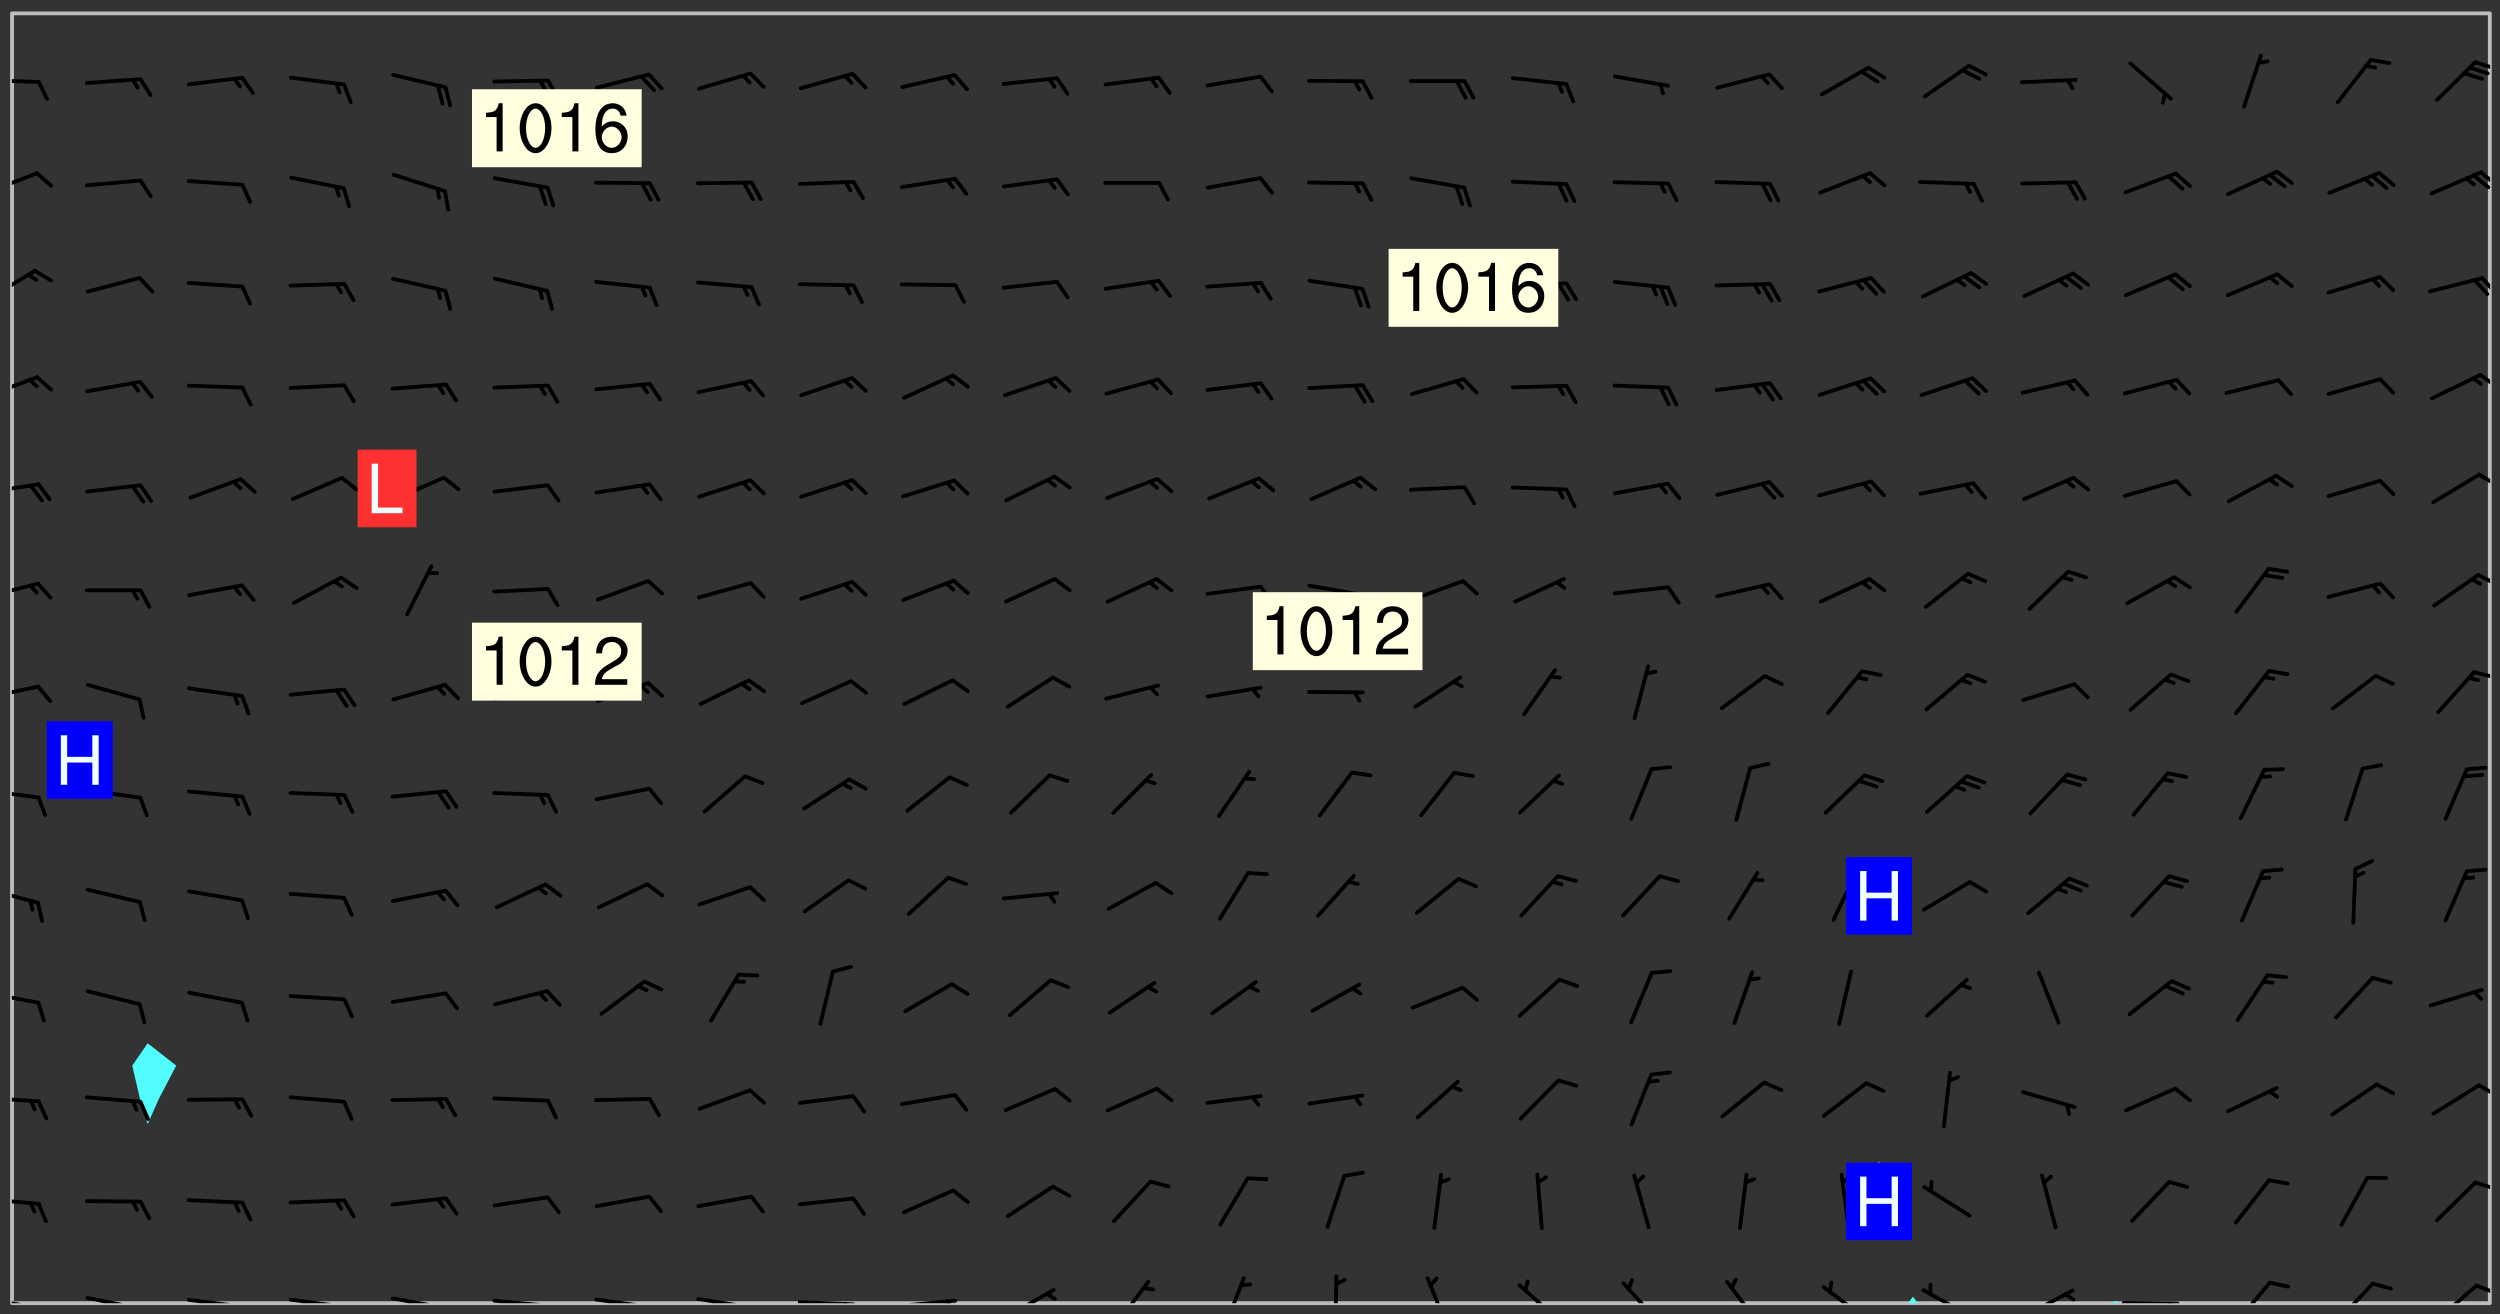 <svg xmlns="http://www.w3.org/2000/svg" role="img" xmlns:xlink="http://www.w3.org/1999/xlink" viewBox="142.45 309.95 326.84 171.84"><rect x="142.45" y="309.95" width="326.84" height="171.84" fill="#333333" stroke="none"/><defs><clipPath id="clip2"><path d="M 144 311.672 L 145 311.672 L 145 480.328 L 144 480.328 Z M 144 311.672"/></clipPath><clipPath id="clip3"><path d="M 144 311.672 L 468 311.672 L 468 480.328 L 144 480.328 Z M 144 311.672"/></clipPath><clipPath id="clip4"><path d="M 391 479 L 394 479 L 394 480.328 L 391 480.328 Z M 391 479"/></clipPath><clipPath id="clip5"><path d="M 418 480 L 420 480 L 420 480.328 L 418 480.328 Z M 418 480"/></clipPath><clipPath id="clip6"><path d="M 467 311.672 L 468 311.672 L 468 480.328 L 467 480.328 Z M 467 311.672"/></clipPath><clipPath id="clip7"><path d="M 144 479 L 148 479 L 148 480.328 L 144 480.328 Z M 144 479"/></clipPath><clipPath id="clip8"><path d="M 147 480 L 149 480 L 149 480.328 L 147 480.328 Z M 147 480"/></clipPath><clipPath id="clip9"><path d="M 146 480 L 148 480 L 148 480.328 L 146 480.328 Z M 146 480"/></clipPath><clipPath id="clip10"><path d="M 153 479 L 162 479 L 162 480.328 L 153 480.328 Z M 153 479"/></clipPath><clipPath id="clip11"><path d="M 160 480 L 162 480 L 162 480.328 L 160 480.328 Z M 160 480"/></clipPath><clipPath id="clip12"><path d="M 159 480 L 161 480 L 161 480.328 L 159 480.328 Z M 159 480"/></clipPath><clipPath id="clip13"><path d="M 166 479 L 175 479 L 175 480.328 L 166 480.328 Z M 166 479"/></clipPath><clipPath id="clip14"><path d="M 173 480 L 176 480 L 176 480.328 L 173 480.328 Z M 173 480"/></clipPath><clipPath id="clip15"><path d="M 172 480 L 174 480 L 174 480.328 L 172 480.328 Z M 172 480"/></clipPath><clipPath id="clip16"><path d="M 180 479 L 188 479 L 188 480.328 L 180 480.328 Z M 180 479"/></clipPath><clipPath id="clip17"><path d="M 187 480 L 189 480 L 189 480.328 L 187 480.328 Z M 187 480"/></clipPath><clipPath id="clip18"><path d="M 193 479 L 201 479 L 201 480.328 L 193 480.328 Z M 193 479"/></clipPath><clipPath id="clip19"><path d="M 200 480 L 202 480 L 202 480.328 L 200 480.328 Z M 200 480"/></clipPath><clipPath id="clip20"><path d="M 206 479 L 215 479 L 215 480.328 L 206 480.328 Z M 206 479"/></clipPath><clipPath id="clip21"><path d="M 213 480 L 216 480 L 216 480.328 L 213 480.328 Z M 213 480"/></clipPath><clipPath id="clip22"><path d="M 220 479 L 228 479 L 228 480.328 L 220 480.328 Z M 220 479"/></clipPath><clipPath id="clip23"><path d="M 227 480 L 229 480 L 229 480.328 L 227 480.328 Z M 227 480"/></clipPath><clipPath id="clip24"><path d="M 233 479 L 241 479 L 241 480.328 L 233 480.328 Z M 233 479"/></clipPath><clipPath id="clip25"><path d="M 240 480 L 242 480 L 242 480.328 L 240 480.328 Z M 240 480"/></clipPath><clipPath id="clip26"><path d="M 246 479 L 255 479 L 255 480.328 L 246 480.328 Z M 246 479"/></clipPath><clipPath id="clip27"><path d="M 252 480 L 254 480 L 254 480.328 L 252 480.328 Z M 252 480"/></clipPath><clipPath id="clip28"><path d="M 260 479 L 268 479 L 268 480.328 L 260 480.328 Z M 260 479"/></clipPath><clipPath id="clip29"><path d="M 266 479 L 268 479 L 268 480.328 L 266 480.328 Z M 266 479"/></clipPath><clipPath id="clip30"><path d="M 273 478 L 281 478 L 281 480.328 L 273 480.328 Z M 273 478"/></clipPath><clipPath id="clip31"><path d="M 279 478 L 281 478 L 281 480.328 L 279 480.328 Z M 279 478"/></clipPath><clipPath id="clip32"><path d="M 288 477 L 293 477 L 293 480.328 L 288 480.328 Z M 288 477"/></clipPath><clipPath id="clip33"><path d="M 302 476 L 306 476 L 306 480.328 L 302 480.328 Z M 302 476"/></clipPath><clipPath id="clip34"><path d="M 316 476 L 318 476 L 318 480.328 L 316 480.328 Z M 316 476"/></clipPath><clipPath id="clip35"><path d="M 328 476 L 332 476 L 332 480.328 L 328 480.328 Z M 328 476"/></clipPath><clipPath id="clip36"><path d="M 340 477 L 347 477 L 347 480.328 L 340 480.328 Z M 340 477"/></clipPath><clipPath id="clip37"><path d="M 354 477 L 360 477 L 360 480.328 L 354 480.328 Z M 354 477"/></clipPath><clipPath id="clip38"><path d="M 367 477 L 373 477 L 373 480.328 L 367 480.328 Z M 367 477"/></clipPath><clipPath id="clip39"><path d="M 380 477 L 387 477 L 387 480.328 L 380 480.328 Z M 380 477"/></clipPath><clipPath id="clip40"><path d="M 393 478 L 401 478 L 401 480.328 L 393 480.328 Z M 393 478"/></clipPath><clipPath id="clip41"><path d="M 406 478 L 414 478 L 414 480.328 L 406 480.328 Z M 406 478"/></clipPath><clipPath id="clip42"><path d="M 412 478 L 414 478 L 414 480.328 L 412 480.328 Z M 412 478"/></clipPath><clipPath id="clip43"><path d="M 419 480 L 428 480 L 428 480.328 L 419 480.328 Z M 419 480"/></clipPath><clipPath id="clip44"><path d="M 425 480 L 427 480 L 427 480.328 L 425 480.328 Z M 425 480"/></clipPath><clipPath id="clip45"><path d="M 434 477 L 440 477 L 440 480.328 L 434 480.328 Z M 434 477"/></clipPath><clipPath id="clip46"><path d="M 447 477 L 453 477 L 453 480.328 L 447 480.328 Z M 447 477"/></clipPath><clipPath id="clip47"><path d="M 460 477 L 467 477 L 467 480.328 L 460 480.328 Z M 460 477"/></clipPath><clipPath id="clip48"><path d="M 465 477 L 468 477 L 468 480 L 465 480 Z M 465 477"/></clipPath><clipPath id="clip49"><path d="M 144 466 L 148 466 L 148 468 L 144 468 Z M 144 466"/></clipPath><clipPath id="clip50"><path d="M 465 464 L 468 464 L 468 466 L 465 466 Z M 465 464"/></clipPath><clipPath id="clip51"><path d="M 144 453 L 148 453 L 148 455 L 144 455 Z M 144 453"/></clipPath><clipPath id="clip52"><path d="M 466 451 L 468 451 L 468 454 L 466 454 Z M 466 451"/></clipPath><clipPath id="clip53"><path d="M 144 439 L 148 439 L 148 442 L 144 442 Z M 144 439"/></clipPath><clipPath id="clip54"><path d="M 144 425 L 148 425 L 148 429 L 144 429 Z M 144 425"/></clipPath><clipPath id="clip55"><path d="M 144 413 L 148 413 L 148 415 L 144 415 Z M 144 413"/></clipPath><clipPath id="clip56"><path d="M 144 399 L 148 399 L 148 402 L 144 402 Z M 144 399"/></clipPath><clipPath id="clip57"><path d="M 465 397 L 468 397 L 468 399 L 465 399 Z M 465 397"/></clipPath><clipPath id="clip58"><path d="M 144 386 L 148 386 L 148 389 L 144 389 Z M 144 386"/></clipPath><clipPath id="clip59"><path d="M 466 384 L 468 384 L 468 387 L 466 387 Z M 466 384"/></clipPath><clipPath id="clip60"><path d="M 144 373 L 148 373 L 148 375 L 144 375 Z M 144 373"/></clipPath><clipPath id="clip61"><path d="M 466 371 L 468 371 L 468 374 L 466 374 Z M 466 371"/></clipPath><clipPath id="clip62"><path d="M 144 359 L 148 359 L 148 362 L 144 362 Z M 144 359"/></clipPath><clipPath id="clip63"><path d="M 466 358 L 468 358 L 468 361 L 466 361 Z M 466 358"/></clipPath><clipPath id="clip64"><path d="M 144 345 L 148 345 L 148 350 L 144 350 Z M 144 345"/></clipPath><clipPath id="clip65"><path d="M 466 346 L 468 346 L 468 349 L 466 349 Z M 466 346"/></clipPath><clipPath id="clip66"><path d="M 144 332 L 148 332 L 148 336 L 144 336 Z M 144 332"/></clipPath><clipPath id="clip67"><path d="M 466 332 L 468 332 L 468 335 L 466 335 Z M 466 332"/></clipPath><clipPath id="clip68"><path d="M 465 332 L 468 332 L 468 335 L 465 335 Z M 465 332"/></clipPath><clipPath id="clip69"><path d="M 144 320 L 148 320 L 148 321 L 144 321 Z M 144 320"/></clipPath><clipPath id="clip70"><path d="M 465 317 L 468 317 L 468 320 L 465 320 Z M 465 317"/></clipPath><g id="surface1085" clip-path="url(#clip1)"><path fill="#fff" fill-opacity="0" fill-rule="evenodd" d="M 0 0 L 1000 0 L 1000 1000 L 0 1000 Z M 0 0"/><path fill="#d3d3d3" fill-opacity="0" fill-rule="evenodd" d="M162.152 355.867L161.918 356.16 161.977 356.395 162.094 356.566 162.27 356.801 162.562 357.148 162.676 357.207 162.793 357.035 162.852 356.801 163.027 356.625 163.492 356.449 164.191 356.449 164.426 356.742 164.715 357.559 164.773 357.734 164.949 357.965 165.301 358.199 166 358.898 166.172 359.074 166.406 359.422 166.641 359.832 166.93 360.414 167.34 360.879 167.57 361.113 167.805 361.289 167.922 361.52 168.098 361.812 168.27 362.977 168.27 363.211 168.328 363.5 168.387 363.617 168.504 363.734 168.852 364.145 168.969 364.316 169.145 364.492 169.32 364.727 169.438 364.898 169.609 365.25 169.668 365.484 169.902 365.891 170.137 365.832 169.961 366.008 169.902 366.938 169.32 366.938 169.086 366.824 168.738 366.938 168.621 367.055 168.562 367.348 168.504 367.523 168.387 367.695 167.922 367.988 167.863 368.223 167.805 368.336 167.805 368.98 167.863 369.152 167.863 369.562 167.922 369.621 167.922 370.027 167.98 370.434 168.098 370.609 168.156 370.668 168.387 371.309 168.328 371.602 168.328 372.301 168.27 372.883 168.27 373.117 168.211 373.348 168.156 373.699 168.156 375.621 168.211 375.738 168.637 375.738 168.27 375.855 168.246 376.207 169.137 377.375 170.879 377.914 172.219 378.273 172.219 378.812 172.309 379.621 172.844 380.336 174.363 380.605 175.254 380.52 175.344 381.684 175.879 381.863 177.039 381.684 179.094 380.699 180.254 380.336 182.133 380.16 183.828 379.98 183.648 380.699 182.133 380.785 180.883 380.875 180.078 381.145 179.004 381.953 179.273 382.672 179.809 383.57 179.629 384.195 179.363 385.004 179.629 386.082 180.254 386.98 181.059 387.16 182.309 386.98 182.043 387.703 182.141 388.207 182.195 388.5 182.195 388.672 182.254 388.965 182.254 389.371 182.43 389.488 182.781 389.605 183.188 389.605 183.48 389.43 183.594 389.312 183.652 389.195 183.77 388.965 183.828 388.789 184.18 388.324 184.41 388.148 184.586 388.09 184.762 388.148 184.82 388.324 184.938 389.312 184.992 389.781 185.051 389.953 185.168 390.188 185.344 390.246 186.16 390.305 186.449 390.305 186.566 390.539 186.625 390.945 186.684 391.297 186.684 392.402 186.801 392.695 186.918 393.043 187.207 393.742 187.383 394.094 187.965 394.848 188.316 395.023 188.488 395.082 188.957 395.316 189.598 395.781 189.945 396.016 190.238 396.191 190.531 396.246 190.762 396.309 191.578 396.656 191.871 396.832 191.984 397.004 192.336 397.355 192.453 397.531 192.977 398.172 192.977 398.461 193.035 398.812 193.035 399.16 193.094 399.512 193.152 399.801 193.27 399.859 193.441 399.918 193.617 399.918 194.199 400.152 194.375 400.27 194.551 400.559 194.727 400.793 194.84 401.027 195.133 401.258 195.25 401.375 195.25 401.785 195.309 401.84 195.598 402.074 195.832 402.191 195.891 402.309 196.008 402.48 196.066 402.598 196.297 402.832 196.355 403.008 196.59 403.066 196.707 403.125 196.59 403.238 196.531 403.355 196.531 403.473 196.414 403.766 196.297 404.055 196.297 404.637 196.473 404.754 196.59 404.812 196.648 404.93 196.766 405.047 196.879 405.105 197.055 405.453 197.113 405.805 197.172 406.211 197.172 406.387 197.113 406.562 196.996 407.262 196.996 407.434 197.113 407.609 197.406 407.902 197.812 407.902 197.988 408.02 198.105 408.191 198.223 408.484 198.223 408.719 197.695 408.719 197.465 408.484 197.23 408.484 197.055 408.543 196.996 409.242 197.055 409.59 197.172 409.766 197.348 410.176 197.465 410.406 197.754 410.875 197.93 410.93 198.453 410.93 198.688 410.988 199.445 411.629 199.504 411.922 199.504 412.156 199.562 412.215 199.793 412.562 199.793 412.914 199.676 413.086 199.676 413.379 199.969 413.668 200.262 413.844 200.434 413.902 200.727 414.078 201.02 414.195 201.602 414.602 201.891 414.836 202.184 415.012 202.402 415.172 202.418 415.184 202.648 415.359 203.289 415.883 203.465 416.117 203.582 416.293 203.758 416.469 203.871 416.641 203.871 417.281 203.988 417.457 204.457 417.574 205.039 417.691 205.273 417.75 205.504 417.863 205.797 417.98 205.91 418.039 206.496 418.391 206.785 418.562 206.961 418.625 207.137 418.68 207.312 418.738 208.012 419.09 208.301 419.266 208.535 419.32 208.824 419.496 209.059 419.613 209.699 420.02 209.992 420.137 210.164 420.195 210.398 420.254 210.809 420.312 211.039 420.371 211.273 420.488 211.332 420.66 210.922 420.836 211.391 420.895 211.449 421.188 211.562 421.422 211.738 421.477 211.973 421.535 212.148 421.594 212.555 421.711 213.195 421.945 213.312 422.117 213.371 422.352 213.371 422.527 213.312 422.645 213.254 423.051 213.488 423.285 213.605 423.344 213.953 423.461 214.594 423.691 214.77 423.809 215.059 423.926 215.234 424.102 215.469 424.566 216.051 425.672 216.227 425.848 216.574 426.023 216.75 426.141 217.102 426.258 218.148 426.781 218.383 426.84 218.848 426.953 219.141 427.012 219.605 427.188 220.363 427.77 220.598 428.004 220.945 428.469 221.121 428.645 221.41 428.879 222.227 429.578 222.52 429.754 222.809 430.043 223.102 430.219 223.395 430.508 224.09 431.148 224.266 431.324 224.559 431.559 224.848 431.793 225.316 432.082 225.957 432.664 226.305 432.898 226.539 433.191 226.887 433.539 227.238 434.004 228.172 434.996 228.52 435.402 228.637 435.578 228.871 435.637 228.984 435.754 229.629 435.93 229.859 436.043 230.094 436.102 230.387 436.277 230.617 436.395 231.551 437.094 231.957 437.5 232.191 437.676 232.598 437.852 232.832 437.969 233.648 438.316 233.996 438.551 234.23 438.668 234.523 438.957 234.754 439.074 235.512 439.426 235.863 439.598 236.094 439.656 236.387 439.773 236.621 439.832 237.492 440.008 238.309 440.008 238.777 440.238 238.949 440.297 239.824 440.996 240.289 441.113 240.582 441.172 240.758 441.23 240.988 441.289 241.457 441.348 241.805 441.406 242.156 441.465 242.562 441.523 242.855 441.523 243.027 441.582 243.027 441.812 243.203 441.988 243.496 441.988 243.844 442.047 244.195 442.105 244.895 442.223 245.535 442.223 246 441.988 246.293 441.812 246.465 441.695 246.875 441.523 247.164 441.348 248.098 440.883 248.566 440.59 249.09 440.297 249.555 440.125 250.02 439.949 251.07 439.484 251.359 439.367 251.77 439.25 252.059 439.133 252.586 438.957 254.102 438.258 254.684 437.91 254.973 437.852 255.266 437.793 255.613 437.676 256.488 437.445 256.84 437.328 256.953 437.328 257.188 437.27 258.062 437.035 258.297 436.977 259.109 436.977 259.461 436.918 260.277 436.801 260.449 436.742 260.801 436.688 261.094 436.629 261.324 436.57 262.141 436.395 262.316 436.336 262.664 436.336 262.898 436.277 263.363 436.16 264.121 435.988 264.355 435.93 264.703 435.93 265.113 435.812 265.402 435.754 266.688 435.695 266.977 435.695 267.387 435.637 267.617 435.578 267.793 435.578 268.668 435.461 269.074 435.461 269.484 435.344 269.832 435.344 270.184 435.23 271.055 435.172 272.805 435.172 273.852 435.461 274.262 435.578 274.551 435.695 274.902 435.812 275.191 435.93 276.242 436.102 276.531 436.16 276.824 436.16 277.117 436.219 277.289 436.277 277.699 436.336 277.871 436.395 277.988 436.453 278.105 436.453 278.223 436.512 278.574 436.57 278.688 436.57 279.098 436.637 281.02 437.031 282.945 437.426 284.465 437.875 286.16 438.594 288.305 439.398 289.91 438.68 291.34 437.875 292.5 436.797 293.75 436.348 296.785 435.629 298.66 435.27 300.805 433.922 303.039 432.668 305.539 431.41 307.234 430.961 309.02 430.781 310.18 430.512 310.805 431.051 312.145 430.781 312.859 429.793 313.844 428.449 314.289 428.27 315.094 427.91 316.969 427.371 318.754 426.922 320.004 426.652 321.164 426.562 322.863 426.473 324.824 426.203 326.074 426.113 326.613 426.113 327.238 426.023 328.129 426.023 330.273 425.844 332.684 425.664 335.273 425.574 336.969 425.754 338.578 425.844 340.008 426.203 341.168 426.922 343.043 427.91 344.203 429.438 344.469 430.152 345.098 430.242 345.453 431.141 345.988 431.68 346.523 433.207 347.598 433.566 348.133 433.566 347.328 434.102 347.418 435.809 348.133 438.504 349.023 439.309 349.918 440.297 350.633 441.555 352.418 442.094 353.938 441.914 354.293 443.258 355.902 442.453 356.883 441.914 357.152 442.184 357.469 441.969 357.688 441.824 358.488 442.273 358.938 441.914 359.293 441.914 359.828 441.645 360.367 440.926 360.902 440.656 361.527 439.668 362.688 440.117 363.527 440.488 364.922 441.105 366.617 440.926 368.223 440.926 370.008 441.016 370.188 439.309 370.723 437.965 371.527 438.234 372.02 439.082 372.422 439.488 372.332 440.027 372.332 440.387 373.047 440.836 373.758 440.566 375.188 440.566 375.547 441.555 375.992 442.812 376.707 444.156 377.957 444.785 379.652 445.414 380.367 445.234 380.547 444.695 381.527 444.605 381.977 444.965 382.062 446.223 381.797 446.852 381.262 447.031 381.262 447.57 381.977 448.555 382.242 449.094 383.227 450.082 384.027 451.16 383.762 451.52 383.672 452.418 383.047 454.75 382.691 456.816 382.602 458.609 382.422 459.328 382.332 459.867 382.332 461.305 381.352 463.188 380.992 464.895 380.457 465.793 379.652 466.961 379.387 467.5 381.441 468.754 381.527 469.113 381.172 469.652 381.082 469.473 381.082 470.281 381.172 471.719 380.727 472.434 379.652 472.527 379.387 473.242 379.922 474.141 380.727 474.859 381.887 475.668 383.227 475.938 383.672 476.297 383.316 476.746 381.527 476.656 380.277 476.207 379.562 475.488 378.938 475.398 378.762 478.988 378.574 480.297 467.934 480.297 467.934 311.703 412.664 311.703 412.664 360.785 413.426 360.91 416.715 361.453 418.738 364.289 418.738 367.043 421.09 367.375 423.438 367.707 427.488 367.707 426.109 371.867 424.086 372.574 422.062 373.277 421.52 373.621 418.926 375.238 418.738 375.355 416.715 373.277 415.984 370.535 413.312 368.457 411.938 364.957 411.871 364.875 409.914 362.203 412.664 360.785 412.664 311.703 294.422 311.703 294.422 403.117 294.539 403.148 294.672 403.16 294.746 403.234 294.852 403.281 294.941 403.34 295.027 403.398 295.117 403.457 295.414 403.754 295.473 403.844 295.504 403.961 295.531 404.078 295.547 404.215 295.516 404.332 295.457 404.422 295.398 404.508 295.355 404.613 295.309 404.715 295.281 404.836 295.281 404.98 295.457 405.25 295.605 405.398 295.68 405.484 295.754 405.559 295.797 405.664 295.859 405.754 295.918 405.84 295.961 405.945 296.02 406.035 296.066 406.137 296.109 406.242 296.168 406.328 296.285 406.508 296.359 406.582 296.422 406.668 296.48 406.758 296.523 406.863 296.582 406.953 296.641 407.039 296.703 407.129 296.762 407.219 296.805 407.32 296.922 407.5 296.996 407.574 297.055 407.66 297.129 407.734 297.219 407.793 297.324 407.84 297.473 407.84 297.605 407.824 297.738 407.84 297.84 407.793 297.914 407.719 297.961 407.617 297.945 407.484 297.945 407.336 297.898 407.23 297.871 407.113 297.824 407.012 297.797 406.891 297.754 406.789 297.691 406.699 297.648 406.598 297.605 406.492 297.574 406.375 297.559 406.242 297.547 406.105 297.633 406.047 297.691 405.961 297.812 405.93 297.855 406.035 297.871 406.168 297.871 406.285 297.93 406.387 297.988 406.477 298.078 406.535 298.227 406.684 298.285 406.773 298.328 406.879 298.316 406.98 298.402 407.039 298.508 407.086 298.594 407.145 298.684 407.203 298.758 407.277 298.641 407.305 298.535 407.352 298.449 407.41 298.375 407.484 298.316 407.574 298.254 407.66 298.227 407.781 298.18 407.883 298.137 407.988 298.105 408.105 298.094 408.238 298.078 408.371 298.078 408.52 298.105 408.637 298.152 408.742 298.195 408.844 298.254 408.934 298.328 409.008 298.418 409.066 298.492 409.141 298.582 409.199 298.641 409.289 298.684 409.395 298.73 409.496 298.848 409.527 298.98 409.543 299.129 409.543 299.246 409.512 299.352 409.555 299.395 409.66 299.441 409.762 299.469 409.883 299.5 410 299.527 410.117 299.559 410.238 299.586 410.355 299.691 410.398 299.793 410.445 299.926 410.43 300.074 410.578 300.137 410.664 300.211 410.738 300.281 410.812 300.371 410.875 300.477 410.918 300.578 410.961 300.695 410.992 300.832 411.008 300.949 410.977 301.023 410.902 301.051 410.785 301.039 410.652 301.008 410.531 300.98 410.414 301.023 410.309 301.141 410.309 301.23 410.371 301.348 410.398 301.496 410.398 301.629 410.414 301.777 410.414 301.91 410.43 302.043 410.414 302.191 410.414 302.324 410.398 302.457 410.387 302.594 410.398 302.711 410.371 302.844 410.355 303.035 410.297 302.977 410.473 302.961 410.605 302.934 410.727 302.918 410.859 302.859 410.945 302.727 410.961 302.621 411.008 302.516 411.051 302.398 411.082 302.281 411.109 302.016 411.141 301.867 411.141 301.734 411.156 301.66 411.23 301.719 411.316 301.867 411.465 301.984 411.645 302.059 411.715 302.148 411.777 302.238 411.836 302.324 411.895 302.414 411.953 302.516 411.996 302.621 412.059 302.727 412.102 302.812 412.16 302.918 412.207 303.02 412.25 303.199 412.367 303.258 412.457 303.215 412.559 303.168 412.664 303.184 412.797 303.406 413.02 303.465 413.109 303.508 413.211 303.539 413.332 303.582 413.434 303.598 413.566 303.629 413.684 303.641 413.82 303.672 413.938 303.82 414.086 303.922 414.129 304.027 414.172 304.145 414.203 304.277 414.219 304.414 414.234 304.531 414.234 304.648 414.203 304.738 414.145 304.781 414.039 304.828 413.938 304.871 413.832 304.902 413.715 304.914 413.582 304.914 413.434 304.902 413.301 304.887 413.168 304.855 413.051 304.812 412.945 304.766 412.84 304.723 412.738 304.68 412.633 304.664 412.5 304.68 412.367 304.707 412.25 304.738 412.133 304.766 412.012 304.812 411.91 304.902 411.852 304.988 411.789 305.062 411.715 305.152 411.656 305.375 411.434 305.434 411.348 305.508 411.273 305.625 411.094 305.684 411.008 305.684 410.859 305.609 410.785 305.508 410.738 305.402 410.695 305.301 410.652 305.242 410.562 305.195 410.457 305.168 410.34 305.258 410.281 305.375 410.25 305.477 410.207 305.656 410.09 305.805 409.941 305.816 409.809 305.805 409.703 305.715 409.645 305.582 409.66 305.434 409.66 305.301 409.676 305.168 409.66 305.047 409.629 304.961 409.57 304.887 409.496 304.828 409.406 304.766 409.32 304.648 409.141 304.59 409.055 304.621 408.934 304.707 408.875 304.828 408.844 304.887 408.758 304.887 408.637 304.855 408.52 304.797 408.43 304.738 408.344 304.691 408.238 304.664 408.121 304.648 407.988 304.707 407.898 304.781 407.824 304.871 407.766 304.988 407.586 305.062 407.512 305.121 407.426 305.27 407.277 305.391 407.246 305.523 407.23 305.656 407.246 305.73 407.32 305.773 407.426 305.789 407.559 305.758 407.676 305.641 407.707 305.508 407.719 305.359 407.867 305.316 407.973 305.27 408.074 305.242 408.195 305.211 408.312 305.211 408.461 305.242 408.578 305.285 408.684 305.344 408.773 305.418 408.844 305.492 408.918 305.609 408.949 305.73 408.977 305.848 408.949 305.98 408.934 306.098 408.934 306.188 408.992 306.262 409.066 306.309 409.172 306.367 409.258 306.469 409.305 306.602 409.32 306.707 409.363 306.793 409.422 306.781 409.527 306.707 409.602 306.527 409.719 306.469 409.809 306.379 409.867 306.309 409.941 306.234 410.016 306.172 410.105 306.145 410.223 306.129 410.355 306.145 410.488 306.129 410.621 306.129 410.77 306.145 410.902 306.172 411.02 306.203 411.141 306.277 411.215 306.367 411.273 306.453 411.332 306.543 411.391 306.66 411.422 306.66 411.508 306.559 411.555 306.469 411.613 306.203 411.645 306.086 411.672 305.938 411.672 305.832 411.715 305.73 411.762 305.672 411.852 305.609 412.086 305.598 412.219 305.566 412.34 305.551 412.473 305.551 412.766 305.539 412.898 305.551 413.035 305.566 413.168 305.699 413.184 305.832 413.195 305.953 413.227 306.039 413.285 306.113 413.359 306.16 413.465 306.203 413.566 306.219 413.699 306.219 414.145 306.203 414.277 306.203 414.723 306.234 414.988 306.262 415.105 306.277 415.238 306.309 415.355 306.395 415.566 306.426 415.832 306.426 415.98 306.395 416.098 306.367 416.215 306.336 416.336 306.309 416.453 306.277 416.57 306.246 416.691 306.234 416.824 306.219 416.957 306.309 417.016 306.426 416.984 306.527 417 306.574 417.105 306.543 417.371 306.543 417.812 306.5 417.918 306.453 418.023 306.41 418.125 306.367 418.23 306.309 418.316 306.277 418.438 306.234 418.555 306.203 418.672 306.188 418.805 306.203 418.938 306.262 419.027 306.367 419.074 306.453 419.133 306.512 419.219 306.5 419.355 306.469 419.473 306.426 419.574 306.426 420.02 306.41 420.152 306.41 420.301 306.379 420.418 306.336 420.523 306.309 420.641 306.262 420.746 306.219 420.848 306.188 420.969 306.16 421.086 306.129 421.219 306.098 421.336 306.07 421.453 306.027 421.559 305.996 421.676 305.965 421.797 305.953 421.93 305.938 422.062 305.938 422.359 305.965 422.477 305.965 422.625 306.012 423.023 306.039 423.141 306.098 423.23 306.219 423.262 306.367 423.262 306.5 423.246 306.559 423.336 306.559 423.453 306.5 423.543 306.41 423.602 306.309 423.645 306.203 423.691 306.113 423.75 306.027 423.809 305.891 423.824 305.773 423.793 305.641 423.777 305.539 423.824 305.477 423.91 305.465 424.047 305.449 424.18 305.418 424.297 305.391 424.414 305.375 424.547 305.344 424.668 305.344 424.965 305.359 425.098 305.391 425.215 305.391 425.363 305.402 425.496 305.402 425.645 305.375 425.762 305.328 425.863 305.301 425.984 305.27 426.102 305.211 426.191 305.137 426.266 305.035 426.309 304.93 426.355 304.812 426.383 304.691 426.414 304.59 426.367 304.648 426.281 304.754 426.234 304.781 426.117 304.812 426 304.84 425.879 304.871 425.762 304.871 425.613 304.887 425.48 304.855 425.363 304.812 425.258 304.707 425.273 304.633 425.348 304.531 425.391 304.441 425.453 304.367 425.527 304.324 425.629 304.309 425.762 304.277 425.879 304.25 426 304.219 426.117 304.191 426.234 304.16 426.355 304.133 426.473 304.102 426.59 304.059 426.695 303.969 426.754 303.879 426.754 303.762 426.723 303.73 426.637 303.746 426.5 303.715 426.383 303.715 426.234 303.703 426.102 303.703 425.953 303.641 425.719 303.613 425.598 303.57 425.496 303.523 425.391 303.465 425.305 303.406 425.215 303.363 425.109 303.301 425.023 303.152 424.875 303.082 424.801 302.977 424.754 302.871 424.711 302.77 424.668 302.473 424.371 302.383 424.297 302.297 424.238 302.191 424.195 302.102 424.133 302.016 424.074 301.91 424.031 301.82 423.973 301.734 423.91 301.66 423.84 301.555 423.793 301.469 423.734 301.363 423.691 301.273 423.629 301.172 423.586 301.066 423.543 300.98 423.484 300.875 423.438 300.77 423.395 300.668 423.348 300.578 423.289 300.477 423.246 300.371 423.203 300.281 423.141 300.164 423.113 300.031 423.098 299.898 423.113 299.75 423.113 299.617 423.129 299.5 423.098 299.41 423.039 299.336 422.965 299.246 422.906 299.145 422.859 298.996 422.859 298.875 422.832 298.773 422.789 298.699 422.715 298.582 422.535 298.492 422.477 298.391 422.434 298.301 422.371 298.195 422.328 298.105 422.27 298.02 422.211 297.914 422.164 297.855 422.078 297.797 421.988 297.754 421.883 297.707 421.781 297.633 421.707 297.547 421.648 297.473 421.574 297.383 421.516 297.16 421.293 297.117 421.188 297.086 420.922 297.191 420.879 297.336 420.879 297.441 420.922 297.516 420.996 297.605 421.055 297.691 421.113 297.797 421.16 297.887 421.219 298.035 421.367 298.105 421.441 298.254 421.59 298.316 421.676 298.391 421.75 298.477 421.809 298.551 421.883 298.641 421.945 298.73 422.004 298.816 422.062 299.086 422.238 299.188 422.285 299.293 422.328 299.395 422.371 299.441 422.297 299.5 422.211 299.574 422.137 299.645 422.062 299.75 422.105 299.824 422.18 299.883 422.27 299.926 422.371 299.973 422.477 300.016 422.582 300.137 422.609 300.254 422.582 300.328 422.492 300.371 422.387 300.43 422.297 300.504 422.223 300.609 422.18 300.727 422.152 300.859 422.164 300.949 422.223 301.098 422.371 301.156 422.461 301.199 422.566 301.246 422.668 301.289 422.773 301.332 422.875 301.438 422.922 301.543 422.965 301.676 422.98 301.762 422.922 301.82 422.832 301.895 422.758 302 422.715 302.117 422.742 302.223 422.789 302.324 422.832 302.43 422.875 302.531 422.922 302.711 423.039 302.711 423.156 302.695 423.289 302.711 423.422 302.727 423.559 302.785 423.645 302.887 423.691 303.008 423.719 303.125 423.75 303.273 423.75 303.391 423.719 303.449 423.629 303.629 423.512 303.688 423.422 303.762 423.348 303.82 423.262 303.938 423.082 304.117 422.965 304.234 422.996 304.324 423.055 304.367 423.129 304.352 423.262 304.352 423.379 304.441 423.438 304.59 423.438 304.723 423.422 304.855 423.41 305.121 423.379 305.227 423.336 305.344 423.305 305.465 423.277 305.539 423.203 305.609 423.129 305.672 423.039 305.656 422.934 305.609 422.832 305.508 422.789 305.402 422.773 305.285 422.801 305.02 422.832 304.871 422.832 304.797 422.758 304.707 422.699 304.59 422.668 304.473 422.641 304.34 422.625 304.191 422.625 304.059 422.641 303.762 422.641 303.656 422.594 303.508 422.445 303.465 422.344 303.406 422.254 303.629 422.031 303.715 421.973 303.82 421.93 303.938 421.898 304.07 421.883 304.203 421.898 304.34 421.914 304.441 421.957 304.574 421.945 304.664 421.883 304.766 421.84 304.828 421.75 304.781 421.648 304.691 421.59 304.574 421.559 304.473 421.516 304.414 421.426 304.352 421.336 304.352 421.219 304.367 421.086 304.473 421.039 304.547 420.969 304.547 420.848 304.457 420.789 304.426 420.672 304.516 420.613 304.59 420.539 304.633 420.434 304.691 420.344 304.738 420.242 304.754 420.109 304.754 419.961 304.707 419.855 304.664 419.754 304.574 419.695 304.441 419.68 304.34 419.637 304.203 419.621 304.086 419.59 303.641 419.59 303.508 419.574 303.375 419.562 303.242 419.547 303.125 419.516 302.977 419.516 302.844 419.5 302.711 419.488 302.445 419.457 302.324 419.414 302.238 419.355 302.164 419.281 302.164 419.133 302.176 419 302.281 418.953 302.383 418.91 302.516 418.895 302.668 418.895 302.801 418.879 303.094 418.879 303.215 418.91 303.316 418.953 303.406 419.012 303.641 419.074 303.762 419.027 303.852 418.969 303.953 418.926 304.086 418.91 304.191 418.953 304.293 419 304.426 419.012 304.547 418.984 304.691 418.984 304.812 418.953 304.93 418.926 305.035 418.879 305.109 418.805 305.195 418.746 305.344 418.598 305.402 418.512 305.449 418.406 305.477 418.289 305.492 418.184 305.391 418.141 305.301 418.082 305.184 418.051 305.078 418.008 304.988 417.945 304.914 417.859 304.84 417.785 304.738 417.742 304.633 417.695 304.531 417.652 304.473 417.562 304.426 417.461 304.34 417.25 304.277 417.164 304.219 417.074 304.145 417 304.059 416.941 303.789 416.941 303.672 416.973 303.582 417.031 303.48 417.074 303.348 417.09 303.242 417.074 303.215 416.957 303.152 416.867 303.035 416.836 302.934 416.793 302.785 416.645 302.754 416.527 302.738 416.422 302.812 416.348 302.992 416.23 303.109 416.203 303.227 416.172 303.363 416.188 303.465 416.23 303.57 416.273 303.672 416.32 303.777 416.363 303.895 416.395 304.027 416.41 304.145 416.438 304.277 416.453 304.383 416.438 304.473 416.379 304.398 416.305 304.293 416.262 304.219 416.188 304.145 416.098 303.996 415.949 303.91 415.891 303.82 415.832 303.746 415.758 303.656 415.699 303.555 415.652 303.434 415.625 303.332 415.578 303.227 415.535 303.109 415.504 303.008 415.461 302.887 415.43 302.738 415.43 302.621 415.461 302.516 415.504 302.43 415.566 302.25 415.684 302.164 415.742 302.074 415.801 301.969 415.848 301.883 415.906 301.777 415.949 301.676 415.992 301.57 416.039 301.496 416.113 301.438 416.203 301.379 416.289 301.332 416.395 301.273 416.48 301.199 416.555 301.066 416.543 300.949 416.512 300.832 416.512 300.758 416.586 300.668 416.645 300.594 416.719 300.504 416.777 300.418 416.836 300.312 416.883 300.211 416.926 300.074 416.941 299.973 416.898 299.824 416.75 299.719 416.703 299.633 416.703 299.527 416.75 299.426 416.793 299.305 416.824 299.188 416.793 299.113 416.719 299.113 416.602 299.145 416.48 299.219 416.41 299.277 416.32 299.352 416.246 299.469 416.215 299.574 416.172 299.867 416.172 300 416.156 300.137 416.141 300.238 416.098 300.328 416.039 300.43 415.992 300.52 415.934 300.652 415.922 300.742 415.98 300.875 415.992 300.965 415.934 301.051 415.875 301.156 415.832 301.246 415.773 301.332 415.711 301.422 415.652 301.57 415.504 301.629 415.418 301.688 415.328 301.793 415.285 301.926 415.27 302.043 415.297 302.164 415.328 302.223 415.27 302.281 415.18 302.312 414.914 302.34 414.797 302.445 414.809 302.578 414.824 302.68 414.781 302.77 414.723 302.828 414.633 302.902 414.559 302.961 414.469 303.008 414.367 303.02 414.234 303.008 414.102 302.961 413.996 302.812 413.848 302.754 413.758 302.695 413.672 302.652 413.566 302.652 413.121 302.668 412.988 302.668 412.84 302.68 412.707 302.621 412.648 302.531 412.707 302.43 412.664 302.25 412.547 302.164 412.488 302.102 412.398 302.043 412.309 301.969 412.234 301.883 412.176 301.762 412.207 301.66 412.219 301.555 412.266 301.469 412.324 301.363 412.367 301.215 412.516 301.125 412.574 301.039 412.633 300.949 412.695 300.844 412.738 300.711 412.754 300.711 412.633 300.816 412.59 300.934 412.559 301.008 412.488 301.051 412.383 301.051 412.234 301.023 412.117 300.875 411.969 300.742 411.953 300.594 411.953 300.477 411.984 300.371 412.027 300.27 412.07 300.18 412.133 300.062 412.16 299.988 412.086 300 411.953 299.957 411.852 299.914 411.746 299.824 411.688 299.707 411.715 299.586 411.746 299.469 411.777 299.367 411.82 299.246 411.852 299.145 411.895 299.039 411.938 298.949 411.996 298.848 412.012 298.848 411.895 298.863 411.762 298.805 411.672 298.73 411.715 298.582 411.863 298.523 411.953 298.449 412.027 298.402 412.133 298.359 412.234 298.285 412.309 298.227 412.398 298.152 412.473 298.094 412.559 298.02 412.633 297.93 412.695 297.855 412.766 297.781 412.84 297.68 412.855 297.547 412.871 297.441 412.828 297.441 412.707 297.59 412.559 297.633 412.457 297.691 412.367 297.738 412.266 297.781 412.16 297.84 412.07 297.871 411.953 297.914 411.852 297.945 411.73 297.973 411.613 298.02 411.508 298.062 411.406 298.105 411.301 298.18 411.23 298.27 411.168 298.359 411.109 298.461 411.066 298.758 411.066 299.023 411.035 299.129 410.992 299.055 410.918 298.938 410.887 298.832 410.844 298.742 410.785 298.641 410.738 298.551 410.68 298.449 410.637 298.344 410.594 298.254 410.531 298.168 410.473 298.062 410.43 297.961 410.387 297.84 410.355 297.723 410.324 297.621 410.281 297.5 410.25 297.398 410.207 297.309 410.148 297.266 410.043 297.25 409.91 297.352 409.867 297.484 409.852 297.621 409.867 297.754 409.852 297.855 409.809 297.914 409.719 297.93 409.613 297.84 409.555 297.766 409.48 297.664 409.438 297.574 409.379 297.426 409.23 297.383 409.125 297.367 408.992 297.367 408.699 297.309 408.609 297.219 408.551 297.145 408.477 297.102 408.371 297.07 408.254 297.012 408.164 296.938 408.09 296.82 408.062 296.746 407.988 296.656 407.93 296.566 407.867 296.48 407.809 296.406 407.734 296.348 407.648 296.301 407.543 296.215 407.484 296.066 407.336 295.871 407.277 295.738 407.293 295.637 407.336 295.562 407.41 295.516 407.512 295.473 407.617 295.414 407.707 295.355 407.793 295.059 408.09 294.969 408.148 294.883 408.148 294.82 408.062 294.777 407.957 294.809 407.84 294.867 407.75 294.895 407.633 294.883 407.5 294.793 407.438 294.688 407.484 294.57 407.512 294.453 407.543 294.184 407.719 294.082 407.766 293.965 407.793 293.859 407.84 293.77 407.898 293.668 407.941 293.609 407.855 293.562 407.75 293.578 407.617 293.625 407.512 293.695 407.438 293.77 407.367 293.828 407.277 293.828 407.129 293.785 407.023 293.547 407.023 293.445 407.07 293.414 407.188 293.387 407.305 293.355 407.426 293.281 407.469 293.148 407.484 293.074 407.438 293.031 407.336 292.988 407.23 292.941 407.129 292.898 407.023 292.777 407.055 292.676 407.098 292.543 407.113 292.426 407.145 292.32 407.188 292.23 407.246 292.129 407.293 292.008 407.32 291.875 407.336 291.773 407.293 291.715 407.203 291.668 407.098 291.625 406.996 291.582 406.891 291.582 406.773 291.641 406.684 291.727 406.625 291.906 406.508 292.008 406.461 292.113 406.418 292.219 406.359 292.32 406.316 292.41 406.254 292.512 406.211 292.617 406.152 292.719 406.105 292.809 406.047 292.914 406.004 293.016 405.961 293.105 405.898 293.207 405.855 293.344 405.84 293.461 405.871 293.562 405.914 293.684 405.945 293.785 405.988 293.891 406.035 293.992 406.078 294.098 406.121 294.199 406.168 294.305 406.211 294.406 406.254 294.512 406.301 294.598 406.359 294.703 406.402 294.82 406.434 294.926 406.477 295.027 406.523 295.117 406.582 295.223 406.625 295.324 406.668 295.43 406.715 295.547 406.742 295.648 406.789 295.77 406.816 295.918 406.816 296.004 406.758 296.02 406.656 296.078 406.566 296.051 406.449 295.977 406.375 295.859 406.195 295.785 406.121 295.695 406.047 295.516 405.93 295.43 405.871 295.324 405.828 295.223 405.781 294.953 405.605 294.895 405.516 294.82 405.441 294.762 405.352 294.719 405.25 294.688 405.133 294.672 404.996 294.672 404.434 294.66 404.301 294.645 404.168 294.613 404.051 294.598 403.918 294.586 403.785 294.555 403.664 294.332 403.441 294.273 403.355 294.258 403.25 294.289 403.133 294.422 403.117 294.422 311.703 172.992 311.703 172.992 313.156 172.934 313.391 172.582 314.441 172.41 314.965 172.293 315.312 172.117 315.723 172 315.895 171.766 316.188 171.535 316.246 171.184 316.246 171.066 316.305 170.836 316.711 170.836 317.004 170.953 317.18 171.184 317.41 171.301 317.645 171.941 318.402 172.234 318.867 172.41 319.102 172.641 319.453 172.875 319.801 173.516 320.617 173.691 321.082 173.863 321.492 173.98 322.188 174.156 322.656 174.273 324.055 174.332 324.52 174.332 325.395 174.449 326.441 174.449 331.223 174.391 331.688 174.039 332.969 173.863 333.492 173.75 333.902 173.398 334.832 172.934 336 172.699 336.582 172.582 336.758 172.41 337.105 172.234 337.512 171.883 338.328 171.824 338.621 171.711 338.914 171.594 339.203 171.535 339.379 171.418 340.254 171.359 340.66 171.301 340.777 171.242 340.953 171.184 341.125 170.953 341.652 170.836 341.824 170.836 342.059 170.719 342.293 170.66 342.465 170.484 343.051 170.484 343.34 170.426 343.516 170.426 343.809 170.367 343.922 170.309 344.449 170.309 344.621 170.254 344.855 170.254 347.477 170.078 348.293 169.961 348.469 169.785 348.703 169.668 348.875 169.555 349.109 168.969 350.043 168.738 350.332 168.445 350.797 168.27 351.031 167.98 351.383 167.629 352.082 167.516 352.312 167.34 352.723 167.164 352.953 166.758 353.48 165.941 354.18 165.648 354.352 165.359 354.586 165.184 354.703 165.008 354.879 164.484 355.285 163.957 355.461 163.785 355.637 163.551 355.691 162.91 355.867 162.152 355.867M174.363 386.891L173.289 387.34 173.648 388.234 174.898 387.52 175.344 386.98 174.363 386.891"/><path fill="#d3d3d3" fill-opacity="0" fill-rule="evenodd" d="M201.508 416.598L200.613 416.598 201.062 417.227 202.043 417.586 202.848 417.496 203.293 416.508 203.117 416.598 202.402 416.242 201.508 416.598M356.129 475.668L356.07 475.145 356.07 474.852 356.184 474.559 356.242 474.328 356.711 473.859 356.824 473.859 356.941 473.746 357.059 473.688 357.234 473.688 357.469 473.629 357.816 473.629 358.051 473.688 358.168 473.746 358.398 473.918 358.457 474.094 358.574 474.676 358.574 474.969 358.457 475.145 358.285 475.434 358.109 475.609 357.582 476.133 357.352 476.367 357.234 476.426 357.059 476.426 356.941 476.367 356.535 476.074 356.359 475.957 356.242 475.898 356.184 475.785 356.129 475.668M362.77 464.711L362.711 464.539 362.711 463.43 362.77 463.258 362.945 463.199 363.117 463.141 363.293 463.141 363.527 463.082 363.645 463.141 363.703 463.84 363.645 464.012 363.527 464.188 363.41 464.246 363.176 464.77 363.062 464.828 362.828 464.828 362.77 464.711M372.383 450.32L372.266 450.145 372.266 449.445 372.559 448.57 372.676 448.398 372.852 448.047 372.965 447.816 373.082 447.523 373.434 446.766 373.551 446.535 373.723 446.301 373.898 446.301 374.016 446.242 374.656 446.242 374.773 446.301 375.008 446.535 375.18 446.648 375.531 446.941 375.648 447.059 375.762 447.234 375.762 447.348 375.879 447.406 375.996 447.523 375.996 448.223 375.938 448.398 375.938 448.629 375.879 448.805 375.531 449.855 375.414 450.086 375.297 450.32 375.18 450.379 374.949 450.613 374.309 450.902 373.434 450.902 373.023 450.785 372.383 450.32"/><path fill="none" stroke="#bebebe" stroke-linecap="round" stroke-linejoin="round" stroke-miterlimit="10" stroke-width=".5" d="M 431.957 354.305 L 108.027 354.305 L 108.027 185.68 L 431.957 185.68 L 431.957 354.305" transform="matrix(1 0 0 -1 36 666)"/><g clip-path="url(#clip2)"><path fill="#fff" fill-opacity="0" fill-rule="evenodd" d="M 144 475.891 L 144 480.328 L 144.004 480.328 L 144 480.328 L 144 311.672 L 144.004 311.672 L 144 311.672 L 144 475.891"/></g><g clip-path="url(#clip3)"><path fill="#fff" fill-opacity="0" fill-rule="evenodd" d="M 144.004 480.328 L 144.004 311.672 L 161.754 311.672 L 161.754 446.34 L 159.738 449.262 L 160.773 453.699 L 161.754 456.922 L 163.172 453.699 L 165.488 449.262 L 161.754 446.34 L 161.754 311.672 L 388.109 311.672 L 388.109 461.832 L 386.926 462.574 L 388.109 463.176 L 388.773 462.574 L 388.109 461.832 L 388.109 311.672 L 467.996 311.672 L 467.996 480.328 L 419.477 480.328 L 419.18 480.031 L 418.176 480.328 L 393.176 480.328 L 392.547 479.48 L 391.883 480.328 L 144.004 480.328"/></g><path fill="#50fcfc" fill-rule="evenodd" d="M160.773 453.699L159.738 449.262 161.754 446.34 165.488 449.262 163.172 453.699 161.754 456.922 160.773 453.699M388.109 463.176L386.926 462.574 388.109 461.832 388.773 462.574 388.109 463.176"/><g clip-path="url(#clip4)"><path fill="#50fcfc" fill-rule="evenodd" d="M 391.883 480.328 L 392.547 479.48 L 393.176 480.328 L 391.883 480.328"/></g><g clip-path="url(#clip5)"><path fill="#50fcfc" fill-rule="evenodd" d="M 418.176 480.328 L 419.18 480.031 L 419.477 480.328 L 418.176 480.328"/></g><g clip-path="url(#clip6)"><path fill="#fff" fill-opacity="0" fill-rule="evenodd" d="M 467.996 480.328 L 468 480.328 L 468 311.672 L 467.996 311.672 L 468 311.672 L 468 480.328 L 467.996 480.328"/></g><g clip-path="url(#clip7)"><path fill="none" stroke="#000" stroke-linecap="round" stroke-linejoin="round" stroke-miterlimit="10" stroke-width=".5" d="M 111.441 184.969 L 104.559 186.375" transform="matrix(1 0 0 -1 36 666)"/></g><g clip-path="url(#clip8)"><path fill="none" stroke="#000" stroke-linecap="round" stroke-linejoin="round" stroke-miterlimit="10" stroke-width=".5" d="M 111.441 184.969 L 112.137 182.613" transform="matrix(1 0 0 -1 36 666)"/></g><g clip-path="url(#clip9)"><path fill="none" stroke="#000" stroke-linecap="round" stroke-linejoin="round" stroke-miterlimit="10" stroke-width=".5" d="M 110.441 185.172 L 110.789 183.996" transform="matrix(1 0 0 -1 36 666)"/></g><g clip-path="url(#clip10)"><path fill="none" stroke="#000" stroke-linecap="round" stroke-linejoin="round" stroke-miterlimit="10" stroke-width=".5" d="M 124.758 184.977 L 117.871 186.367" transform="matrix(1 0 0 -1 36 666)"/></g><g clip-path="url(#clip11)"><path fill="none" stroke="#000" stroke-linecap="round" stroke-linejoin="round" stroke-miterlimit="10" stroke-width=".5" d="M 124.758 184.977 L 125.461 182.625" transform="matrix(1 0 0 -1 36 666)"/></g><g clip-path="url(#clip12)"><path fill="none" stroke="#000" stroke-linecap="round" stroke-linejoin="round" stroke-miterlimit="10" stroke-width=".5" d="M 123.758 185.18 L 124.105 184.004" transform="matrix(1 0 0 -1 36 666)"/></g><g clip-path="url(#clip13)"><path fill="none" stroke="#000" stroke-linecap="round" stroke-linejoin="round" stroke-miterlimit="10" stroke-width=".5" d="M 138.117 185.238 L 131.145 186.105" transform="matrix(1 0 0 -1 36 666)"/></g><g clip-path="url(#clip14)"><path fill="none" stroke="#000" stroke-linecap="round" stroke-linejoin="round" stroke-miterlimit="10" stroke-width=".5" d="M 138.117 185.238 L 138.992 182.945" transform="matrix(1 0 0 -1 36 666)"/></g><g clip-path="url(#clip15)"><path fill="none" stroke="#000" stroke-linecap="round" stroke-linejoin="round" stroke-miterlimit="10" stroke-width=".5" d="M 137.102 185.363 L 137.539 184.219" transform="matrix(1 0 0 -1 36 666)"/></g><g clip-path="url(#clip16)"><path fill="none" stroke="#000" stroke-linecap="round" stroke-linejoin="round" stroke-miterlimit="10" stroke-width=".5" d="M 151.43 185.211 L 144.461 186.133" transform="matrix(1 0 0 -1 36 666)"/></g><g clip-path="url(#clip17)"><path fill="none" stroke="#000" stroke-linecap="round" stroke-linejoin="round" stroke-miterlimit="10" stroke-width=".5" d="M 151.43 185.211 L 152.285 182.91" transform="matrix(1 0 0 -1 36 666)"/></g><g clip-path="url(#clip18)"><path fill="none" stroke="#000" stroke-linecap="round" stroke-linejoin="round" stroke-miterlimit="10" stroke-width=".5" d="M 164.715 185.039 L 157.805 186.301" transform="matrix(1 0 0 -1 36 666)"/></g><g clip-path="url(#clip19)"><path fill="none" stroke="#000" stroke-linecap="round" stroke-linejoin="round" stroke-miterlimit="10" stroke-width=".5" d="M 164.715 185.039 L 165.461 182.703" transform="matrix(1 0 0 -1 36 666)"/></g><g clip-path="url(#clip20)"><path fill="none" stroke="#000" stroke-linecap="round" stroke-linejoin="round" stroke-miterlimit="10" stroke-width=".5" d="M 178.074 185.34 L 171.078 186.004" transform="matrix(1 0 0 -1 36 666)"/></g><g clip-path="url(#clip21)"><path fill="none" stroke="#000" stroke-linecap="round" stroke-linejoin="round" stroke-miterlimit="10" stroke-width=".5" d="M 178.074 185.34 L 179.016 183.074" transform="matrix(1 0 0 -1 36 666)"/></g><g clip-path="url(#clip22)"><path fill="none" stroke="#000" stroke-linecap="round" stroke-linejoin="round" stroke-miterlimit="10" stroke-width=".5" d="M 191.371 185.191 L 184.41 186.152" transform="matrix(1 0 0 -1 36 666)"/></g><g clip-path="url(#clip23)"><path fill="none" stroke="#000" stroke-linecap="round" stroke-linejoin="round" stroke-miterlimit="10" stroke-width=".5" d="M 191.371 185.191 L 192.215 182.887" transform="matrix(1 0 0 -1 36 666)"/></g><g clip-path="url(#clip24)"><path fill="none" stroke="#000" stroke-linecap="round" stroke-linejoin="round" stroke-miterlimit="10" stroke-width=".5" d="M 204.676 185.113 L 197.738 186.23" transform="matrix(1 0 0 -1 36 666)"/></g><g clip-path="url(#clip25)"><path fill="none" stroke="#000" stroke-linecap="round" stroke-linejoin="round" stroke-miterlimit="10" stroke-width=".5" d="M 204.676 185.113 L 205.469 182.793" transform="matrix(1 0 0 -1 36 666)"/></g><g clip-path="url(#clip26)"><path fill="none" stroke="#000" stroke-linecap="round" stroke-linejoin="round" stroke-miterlimit="10" stroke-width=".5" d="M 218.031 185.527 L 211.012 185.816" transform="matrix(1 0 0 -1 36 666)"/></g><g clip-path="url(#clip27)"><path fill="none" stroke="#000" stroke-linecap="round" stroke-linejoin="round" stroke-miterlimit="10" stroke-width=".5" d="M 217.008 185.566 L 217.539 184.461" transform="matrix(1 0 0 -1 36 666)"/></g><g clip-path="url(#clip28)"><path fill="none" stroke="#000" stroke-linecap="round" stroke-linejoin="round" stroke-miterlimit="10" stroke-width=".5" d="M 231.332 186 L 224.336 185.344" transform="matrix(1 0 0 -1 36 666)"/></g><g clip-path="url(#clip29)"><path fill="none" stroke="#000" stroke-linecap="round" stroke-linejoin="round" stroke-miterlimit="10" stroke-width=".5" d="M 230.316 185.902 L 230.992 184.879" transform="matrix(1 0 0 -1 36 666)"/></g><g clip-path="url(#clip30)"><path fill="none" stroke="#000" stroke-linecap="round" stroke-linejoin="round" stroke-miterlimit="10" stroke-width=".5" d="M 244.207 187.406 L 238.098 183.934" transform="matrix(1 0 0 -1 36 666)"/></g><g clip-path="url(#clip31)"><path fill="none" stroke="#000" stroke-linecap="round" stroke-linejoin="round" stroke-miterlimit="10" stroke-width=".5" d="M 243.316 186.902 L 244.352 186.246" transform="matrix(1 0 0 -1 36 666)"/></g><g clip-path="url(#clip32)"><path fill="none" stroke="#000" stroke-linecap="round" stroke-linejoin="round" stroke-miterlimit="10" stroke-width=".5" d="M 256.574 188.48 L 252.355 182.863" transform="matrix(1 0 0 -1 36 666)"/></g><path fill="none" stroke="#000" stroke-linecap="round" stroke-linejoin="round" stroke-miterlimit="10" stroke-width=".5" d="M 255.961 187.664 L 257.172 187.473" transform="matrix(1 0 0 -1 36 666)"/><g clip-path="url(#clip33)"><path fill="none" stroke="#000" stroke-linecap="round" stroke-linejoin="round" stroke-miterlimit="10" stroke-width=".5" d="M 269.062 188.941 L 266.5 182.398" transform="matrix(1 0 0 -1 36 666)"/></g><path fill="none" stroke="#000" stroke-linecap="round" stroke-linejoin="round" stroke-miterlimit="10" stroke-width=".5" d="M 268.688 187.992 L 269.906 188.133" transform="matrix(1 0 0 -1 36 666)"/><g clip-path="url(#clip34)"><path fill="none" stroke="#000" stroke-linecap="round" stroke-linejoin="round" stroke-miterlimit="10" stroke-width=".5" d="M 281.164 189.184 L 281.027 182.16" transform="matrix(1 0 0 -1 36 666)"/></g><path fill="none" stroke="#000" stroke-linecap="round" stroke-linejoin="round" stroke-miterlimit="10" stroke-width=".5" d="M 281.145 188.16 L 282.238 188.719" transform="matrix(1 0 0 -1 36 666)"/><g clip-path="url(#clip35)"><path fill="none" stroke="#000" stroke-linecap="round" stroke-linejoin="round" stroke-miterlimit="10" stroke-width=".5" d="M 293.09 188.926 L 295.73 182.414" transform="matrix(1 0 0 -1 36 666)"/></g><path fill="none" stroke="#000" stroke-linecap="round" stroke-linejoin="round" stroke-miterlimit="10" stroke-width=".5" d="M 293.477 187.98 L 294.262 188.922" transform="matrix(1 0 0 -1 36 666)"/><g clip-path="url(#clip36)"><path fill="none" stroke="#000" stroke-linecap="round" stroke-linejoin="round" stroke-miterlimit="10" stroke-width=".5" d="M 305.117 188.023 L 310.336 183.32" transform="matrix(1 0 0 -1 36 666)"/></g><path fill="none" stroke="#000" stroke-linecap="round" stroke-linejoin="round" stroke-miterlimit="10" stroke-width=".5" d="M 305.875 187.34 L 306.172 188.527" transform="matrix(1 0 0 -1 36 666)"/><g clip-path="url(#clip37)"><path fill="none" stroke="#000" stroke-linecap="round" stroke-linejoin="round" stroke-miterlimit="10" stroke-width=".5" d="M 318.695 188.285 L 323.387 183.055" transform="matrix(1 0 0 -1 36 666)"/></g><path fill="none" stroke="#000" stroke-linecap="round" stroke-linejoin="round" stroke-miterlimit="10" stroke-width=".5" d="M 319.379 187.523 L 319.801 188.676" transform="matrix(1 0 0 -1 36 666)"/><g clip-path="url(#clip38)"><path fill="none" stroke="#000" stroke-linecap="round" stroke-linejoin="round" stroke-miterlimit="10" stroke-width=".5" d="M 332.23 188.469 L 336.48 182.871" transform="matrix(1 0 0 -1 36 666)"/></g><path fill="none" stroke="#000" stroke-linecap="round" stroke-linejoin="round" stroke-miterlimit="10" stroke-width=".5" d="M 332.852 187.656 L 333.363 188.77" transform="matrix(1 0 0 -1 36 666)"/><g clip-path="url(#clip39)"><path fill="none" stroke="#000" stroke-linecap="round" stroke-linejoin="round" stroke-miterlimit="10" stroke-width=".5" d="M 344.863 187.785 L 350.477 183.559" transform="matrix(1 0 0 -1 36 666)"/></g><path fill="none" stroke="#000" stroke-linecap="round" stroke-linejoin="round" stroke-miterlimit="10" stroke-width=".5" d="M 345.68 187.172 L 345.871 188.383" transform="matrix(1 0 0 -1 36 666)"/><g clip-path="url(#clip40)"><path fill="none" stroke="#000" stroke-linecap="round" stroke-linejoin="round" stroke-miterlimit="10" stroke-width=".5" d="M 357.918 187.383 L 364.055 183.961" transform="matrix(1 0 0 -1 36 666)"/></g><path fill="none" stroke="#000" stroke-linecap="round" stroke-linejoin="round" stroke-miterlimit="10" stroke-width=".5" d="M 358.812 186.887 L 358.836 188.113" transform="matrix(1 0 0 -1 36 666)"/><g clip-path="url(#clip41)"><path fill="none" stroke="#000" stroke-linecap="round" stroke-linejoin="round" stroke-miterlimit="10" stroke-width=".5" d="M 377.402 187.324 L 371.199 184.02" transform="matrix(1 0 0 -1 36 666)"/></g><g clip-path="url(#clip42)"><path fill="none" stroke="#000" stroke-linecap="round" stroke-linejoin="round" stroke-miterlimit="10" stroke-width=".5" d="M 376.5 186.844 L 377.52 186.156" transform="matrix(1 0 0 -1 36 666)"/></g><g clip-path="url(#clip43)"><path fill="none" stroke="#000" stroke-linecap="round" stroke-linejoin="round" stroke-miterlimit="10" stroke-width=".5" d="M 391.129 185.625 L 384.102 185.715" transform="matrix(1 0 0 -1 36 666)"/></g><g clip-path="url(#clip44)"><path fill="none" stroke="#000" stroke-linecap="round" stroke-linejoin="round" stroke-miterlimit="10" stroke-width=".5" d="M 390.105 185.641 L 390.668 184.551" transform="matrix(1 0 0 -1 36 666)"/></g><g clip-path="url(#clip45)"><path fill="none" stroke="#000" stroke-linecap="round" stroke-linejoin="round" stroke-miterlimit="10" stroke-width=".5" d="M 403.195 188.355 L 398.664 182.984" transform="matrix(1 0 0 -1 36 666)"/></g><path fill="none" stroke="#000" stroke-linecap="round" stroke-linejoin="round" stroke-miterlimit="10" stroke-width=".5" d="M 403.195 188.355 L 405.598 187.84" transform="matrix(1 0 0 -1 36 666)"/><g clip-path="url(#clip46)"><path fill="none" stroke="#000" stroke-linecap="round" stroke-linejoin="round" stroke-miterlimit="10" stroke-width=".5" d="M 416.652 188.23 L 411.84 183.113" transform="matrix(1 0 0 -1 36 666)"/></g><path fill="none" stroke="#000" stroke-linecap="round" stroke-linejoin="round" stroke-miterlimit="10" stroke-width=".5" d="M 416.652 188.23 L 419.02 187.586" transform="matrix(1 0 0 -1 36 666)"/><g clip-path="url(#clip47)"><path fill="none" stroke="#000" stroke-linecap="round" stroke-linejoin="round" stroke-miterlimit="10" stroke-width=".5" d="M 430.215 187.973 L 424.906 183.371" transform="matrix(1 0 0 -1 36 666)"/></g><g clip-path="url(#clip48)"><path fill="none" stroke="#000" stroke-linecap="round" stroke-linejoin="round" stroke-miterlimit="10" stroke-width=".5" d="M 430.215 187.973 L 432.508 187.09" transform="matrix(1 0 0 -1 36 666)"/></g><g clip-path="url(#clip49)"><path fill="none" stroke="#000" stroke-linecap="round" stroke-linejoin="round" stroke-miterlimit="10" stroke-width=".5" d="M 111.5 198.672 L 104.5 199.301" transform="matrix(1 0 0 -1 36 666)"/></g><path fill="none" stroke="#000" stroke-linecap="round" stroke-linejoin="round" stroke-miterlimit="10" stroke-width=".5" d="M111.5 198.672L112.453 196.41M110.48 198.762L110.957 197.633M124.828 198.953L117.801 199.02M124.828 198.953L125.961 196.777M123.805 198.965L124.371 197.875M138.141 198.828L131.121 199.145M138.141 198.828L139.195 196.613M137.117 198.875L137.645 197.77M151.457 199.129L144.434 198.844M151.457 199.129L152.695 197.012M150.434 199.086L151.055 198.027M164.75 199.395L157.77 198.578M164.75 199.395L166.145 197.379M163.734 199.277L164.434 198.27M178.047 199.52L171.102 198.449M178.047 199.52L179.516 197.555M191.348 199.613L184.434 198.359M191.348 199.613L192.867 197.688M204.664 199.609L197.746 198.363M204.664 199.609L206.18 197.68M218.012 199.367L211.027 198.605M218.012 199.367L219.391 197.336M231.047 200.41L224.625 197.562M231.047 200.41L232.98 198.898M244.09 200.91L238.211 197.062M244.09 200.91L246.242 199.727M256.852 201.566L252.082 196.406M256.852 201.566L259.223 200.941M269.574 202.008L265.988 195.965M269.574 202.008L272.023 201.895M282.199 202.32L279.992 195.648M282.199 202.32L284.617 202.734M294.855 202.473L293.969 195.5M294.727 201.457L295.871 201.891M307.438 202.488L308.016 195.484M307.52 201.469L308.555 202.133M320.094 202.371L321.988 195.602M320.371 201.387L321.258 202.23M334.785 202.473L333.926 195.5M334.66 201.457L335.805 201.898M347.211 202.469L348.133 195.504M347.344 201.457L348.344 202.168M358.016 200.863L363.957 197.109M358.879 200.316L358.973 201.539M373.41 202.387L375.191 195.586M373.672 201.395L374.57 202.227M390.039 201.531L385.195 196.441M390.039 201.531L392.402 200.875M403.098 201.754L398.766 196.219M403.098 201.754L405.512 201.324M415.938 202.066L412.555 195.906M415.938 202.066L418.395 202.031M430.066 201.449L425.059 196.523" transform="matrix(1 0 0 -1 36 666)"/><g clip-path="url(#clip50)"><path fill="none" stroke="#000" stroke-linecap="round" stroke-linejoin="round" stroke-miterlimit="10" stroke-width=".5" d="M 430.066 201.449 L 432.406 200.715" transform="matrix(1 0 0 -1 36 666)"/></g><g clip-path="url(#clip51)"><path fill="none" stroke="#000" stroke-linecap="round" stroke-linejoin="round" stroke-miterlimit="10" stroke-width=".5" d="M 111.504 212.062 L 104.496 212.539" transform="matrix(1 0 0 -1 36 666)"/></g><path fill="none" stroke="#000" stroke-linecap="round" stroke-linejoin="round" stroke-miterlimit="10" stroke-width=".5" d="M111.504 212.062L112.508 209.82M110.484 212.133L110.984 211.012M124.816 212.012L117.812 212.594M124.816 212.012L125.785 209.758M123.797 212.094L124.281 210.969M138.145 212.328L131.117 212.273M138.145 212.328L139.312 210.172M137.121 212.32L137.707 211.242M151.445 212.016L144.445 212.59M151.445 212.016L152.418 209.762M164.773 212.375L157.746 212.227M164.773 212.375L165.969 210.234M163.75 212.355L164.348 211.281M178.086 212.152L171.066 212.453M178.086 212.152L179.145 209.938M191.402 212.379L184.379 212.227M191.402 212.379L192.602 210.238M204.504 213.516L197.91 211.086M204.504 213.516L206.332 211.879M218.008 212.742L211.035 211.863M218.008 212.742L219.422 210.734M231.297 212.895L224.371 211.707M231.297 212.895L232.801 210.957M244.379 213.688L237.922 210.914M244.379 213.688L246.293 212.152M257.68 213.723L251.254 210.879M257.68 213.723L259.609 212.211M271.266 212.742L264.297 211.863M270.254 212.613L270.961 211.609M284.57 212.828L277.621 211.773M283.559 212.676L284.289 211.691M297.039 214.633L291.781 209.969M296.273 213.953L297.426 213.527M310.195 214.801L305.258 209.801M310.195 214.801L312.547 214.098M322.336 215.566L319.746 209.035M322.336 215.566L324.777 215.84M321.961 214.617L323.18 214.754M337.086 214.512L331.625 210.09M337.086 214.512L339.344 213.555M350.457 214.441L344.883 210.164M350.457 214.441L352.691 213.422M361.391 215.793L360.582 208.812M361.273 214.777L362.418 215.223M377.676 211.328L370.926 213.273M376.695 211.613L376.949 210.41M390.832 213.723L384.402 210.883M390.832 213.723L392.758 212.203M404.102 213.816L397.762 210.785M403.18 213.375L404.164 212.648M417.152 214.273L411.34 210.328M417.152 214.273L419.324 213.129M430.543 214.164L424.582 210.438" transform="matrix(1 0 0 -1 36 666)"/><g clip-path="url(#clip52)"><path fill="none" stroke="#000" stroke-linecap="round" stroke-linejoin="round" stroke-miterlimit="10" stroke-width=".5" d="M 430.543 214.164 L 432.668 212.938" transform="matrix(1 0 0 -1 36 666)"/></g><g clip-path="url(#clip53)"><path fill="none" stroke="#000" stroke-linecap="round" stroke-linejoin="round" stroke-miterlimit="10" stroke-width=".5" d="M 111.453 224.969 L 104.547 226.266" transform="matrix(1 0 0 -1 36 666)"/></g><path fill="none" stroke="#000" stroke-linecap="round" stroke-linejoin="round" stroke-miterlimit="10" stroke-width=".5" d="M111.453 224.969L112.188 222.625M124.723 224.766L117.906 226.465M124.723 224.766L125.316 222.387M138.082 224.961L131.18 226.273M138.082 224.961L138.809 222.617M151.453 225.402L144.438 225.828M151.453 225.402L152.469 223.172M164.727 226.184L157.793 225.051M164.727 226.184L166.215 224.23M177.98 226.484L171.172 224.75M177.98 226.484L179.633 224.668M176.988 226.23L177.816 225.324M190.699 227.73L185.082 223.504M190.699 227.73L192.922 226.691M189.879 227.113L190.992 226.594M203.012 228.629L199.398 222.602M203.012 228.629L205.461 228.504M202.484 227.754L203.711 227.691M215.34 229.031L213.699 222.199M215.34 229.031L217.715 229.648M230.871 227.387L224.801 223.844M230.871 227.387L232.957 226.098M243.82 227.898L238.48 223.332M243.82 227.898L246.105 227M257.387 227.566L251.543 223.664M256.539 227L257.617 226.418M270.641 227.656L264.922 223.574M269.809 227.062L270.906 226.516M284.16 227.332L278.031 223.902M283.27 226.832L284.301 226.168M297.672 226.922L291.148 224.312M297.672 226.922L299.547 225.336M310.328 227.98L305.125 223.254M310.328 227.98L312.637 227.148M322.391 228.859L319.691 222.375M322.391 228.859L324.836 229.09M335.516 228.934L333.195 222.301M335.18 227.969L336.391 228.152M348.453 229.043L346.891 222.191M363.594 227.969L358.379 223.262M362.836 227.285L363.988 226.867M375.582 222.344L373.02 228.887M390.379 227.789L384.855 223.445M390.379 227.789L392.625 226.797M389.574 227.156L391.82 226.164M402.875 228.543L398.988 222.688M402.875 228.543L405.316 228.305M402.309 227.691L403.531 227.574M416.625 228.203L411.867 223.031M416.625 228.203L419 227.582M430.922 226.641L424.199 224.594M429.945 226.34L430.812 225.473" transform="matrix(1 0 0 -1 36 666)"/><g clip-path="url(#clip54)"><path fill="none" stroke="#000" stroke-linecap="round" stroke-linejoin="round" stroke-miterlimit="10" stroke-width=".5" d="M 111.398 238.035 L 104.602 239.828" transform="matrix(1 0 0 -1 36 666)"/></g><path fill="none" stroke="#000" stroke-linecap="round" stroke-linejoin="round" stroke-miterlimit="10" stroke-width=".5" d="M111.398 238.035L111.957 235.645M110.41 238.297L110.688 237.102M124.734 238.129L117.895 239.734M124.734 238.129L125.363 235.758M138.094 238.34L131.168 239.523M138.094 238.34L138.863 236.012M151.449 238.672L144.441 239.191M151.449 238.672L152.438 236.426M164.707 239.609L157.812 238.254M164.707 239.609L166.258 237.703M163.703 239.41L164.48 238.461M177.758 240.426L171.395 237.438M177.758 240.426L179.719 238.953M176.832 239.988L177.812 239.254M191.059 240.449L184.723 237.414M191.059 240.449L193.035 238.992M204.531 240.062L197.879 237.801M204.531 240.062L206.32 238.383M217.387 240.965L211.656 236.898M217.387 240.965L219.578 239.867M230.426 241.309L225.246 236.555M230.426 241.309L232.738 240.492M244.648 239.277L237.656 238.586M243.629 239.176L244.309 238.156M257.543 240.625L251.387 237.238M257.543 240.625L259.598 239.285M269.625 241.922L265.934 235.941M269.625 241.922L272.074 241.762M283.445 241.543L278.746 236.32M282.762 240.785L283.953 240.488M297.141 241.145L291.684 236.719M297.141 241.145L299.398 240.191M310.117 241.504L305.336 236.355M310.117 241.504L312.488 240.875M309.422 240.758L310.605 240.441M323.445 241.496L318.637 236.367M323.445 241.496L325.812 240.852M336.195 241.926L332.52 235.938M335.66 241.055L336.883 240.98M349.203 242.094L346.141 235.77M349.203 242.094L351.652 242.188M348.758 241.176L351.207 241.266M363.996 240.746L357.977 237.117M363.996 240.746L366.102 239.488M376.992 241.191L371.609 236.672M376.992 241.191L379.266 240.273M376.211 240.535L378.484 239.613M375.426 239.875L376.562 239.418M390.02 241.496L385.215 236.367M390.02 241.496L392.387 240.855M389.32 240.75L391.688 240.109M402.316 242.16L399.547 235.703M402.316 242.16L404.762 242.363M401.914 241.223L403.137 241.324M414.387 242.441L414.109 235.422M414.387 242.441L416.594 243.508M414.344 241.422L415.449 241.953M428.957 242.156L426.168 235.707M428.957 242.156L431.402 242.352M428.551 241.219L429.773 241.316" transform="matrix(1 0 0 -1 36 666)"/><g clip-path="url(#clip55)"><path fill="none" stroke="#000" stroke-linecap="round" stroke-linejoin="round" stroke-miterlimit="10" stroke-width=".5" d="M 111.484 251.797 L 104.516 252.695" transform="matrix(1 0 0 -1 36 666)"/></g><path fill="none" stroke="#000" stroke-linecap="round" stroke-linejoin="round" stroke-miterlimit="10" stroke-width=".5" d="M111.484 251.797L112.352 249.504M124.797 251.77L117.832 252.723M124.797 251.77L125.645 249.469M138.129 251.914L131.133 252.578M138.129 251.914L139.07 249.648M137.109 252.012L137.582 250.879M151.457 252.117L144.434 252.379M151.457 252.117L152.527 249.906M150.434 252.152L150.969 251.051M164.754 252.602L157.766 251.891M164.754 252.602L166.121 250.562M163.738 252.5L165.105 250.461M178.086 252.113L171.062 252.379M178.086 252.113L179.156 249.906M177.066 252.152L177.598 251.047M191.336 252.938L184.445 251.559M191.336 252.938L192.891 251.039M203.855 254.555L198.559 249.938M203.855 254.555L206.145 253.68M217.473 254.152L211.57 250.34M217.473 254.152L219.613 252.957M216.613 253.598L217.684 253M230.594 254.426L225.078 250.066M230.594 254.426L232.84 253.438M243.676 254.691L238.629 249.801M243.676 254.691L246.008 253.938M256.949 254.73L251.98 249.762M256.227 254.008L257.402 253.648M269.758 255.148L265.801 249.344M269.184 254.305L270.402 254.172M283.207 255.055L278.984 249.438M283.207 255.055L285.633 254.672M296.57 255.02L292.25 249.477M296.57 255.02L298.988 254.594M310.27 254.668L305.184 249.824M309.531 253.965L310.695 253.578M322.363 255.5L319.719 248.992M322.363 255.5L324.805 255.75M335.266 255.641L333.445 248.852M335.266 255.641L337.656 256.191M350.203 254.684L345.141 249.809M350.203 254.684L352.535 253.922M349.465 253.973L351.797 253.211M363.605 254.586L358.367 249.906M363.605 254.586L365.91 253.738M362.844 253.906L365.148 253.059M362.082 253.227L363.234 252.801M376.715 254.801L371.891 249.691M376.715 254.801L379.078 254.152M376.012 254.059L378.379 253.41M389.848 254.961L385.387 249.531M389.848 254.961L392.25 254.477M389.195 254.172L390.398 253.93M402.469 255.406L399.395 249.086M402.469 255.406L404.918 255.496M402.02 254.488L403.246 254.531M415.336 255.586L413.156 248.906M415.336 255.586L417.754 256.012M428.945 255.477L426.176 249.016M428.945 255.477L431.391 255.68M428.543 254.535L430.988 254.742" transform="matrix(1 0 0 -1 36 666)"/><g clip-path="url(#clip56)"><path fill="none" stroke="#000" stroke-linecap="round" stroke-linejoin="round" stroke-miterlimit="10" stroke-width=".5" d="M 111.438 266.285 L 104.562 264.836" transform="matrix(1 0 0 -1 36 666)"/></g><path fill="none" stroke="#000" stroke-linecap="round" stroke-linejoin="round" stroke-miterlimit="10" stroke-width=".5" d="M111.438 266.285L113.012 264.402M124.695 264.609L117.934 266.516M124.695 264.609L125.219 262.211M138.109 265.062L131.152 266.059M138.109 265.062L138.941 262.758M137.098 265.207L137.512 264.055M151.441 265.898L144.449 265.227M151.441 265.898L152.797 263.852M150.426 265.801L151.777 263.754M164.641 266.52L157.879 264.605M164.641 266.52L166.34 264.75M163.656 266.242L164.508 265.355M177.965 266.492L171.188 264.629M177.965 266.492L179.648 264.711M191.199 266.742L184.582 264.383M191.199 266.742L193.012 265.086M190.238 266.398L191.145 265.57M204.359 267.109L198.051 264.016M204.359 267.109L206.348 265.672M203.441 266.66L204.438 265.941M217.727 267L211.312 264.125M217.727 267L219.664 265.492M230.988 267.113L224.684 264.012M230.988 267.113L232.977 265.676M244.102 267.469L238.199 263.652M244.102 267.469L246.246 266.277M257.871 266.426L251.059 264.699M256.879 266.172L257.703 265.266M271.246 266.137L264.316 264.988M270.238 265.969L270.984 264.996M284.609 265.531L277.582 265.59M283.586 265.539L284.152 264.453M297.355 267.48L291.469 263.645M296.5 266.922L297.57 266.328M309.742 268.438L305.711 262.684M309.156 267.602L310.375 267.453M321.941 268.957L320.141 262.164M321.68 267.969L322.875 268.25M337.172 267.66L331.539 263.461M337.172 267.66L339.391 266.613M349.898 268.281L345.445 262.844M349.898 268.281L352.305 267.797M349.25 267.488L350.453 267.246M363.672 267.828L358.301 263.293M363.672 267.828L365.949 266.918M362.891 267.168L364.027 266.715M377.656 266.605L370.945 264.52M377.656 266.605L379.398 264.879M390.266 267.871L384.969 263.25M390.266 267.871L392.555 266.996M389.492 267.199L390.641 266.762M403.094 268.332L398.77 262.793M403.094 268.332L405.512 267.906M402.465 267.523L403.672 267.312M417.043 267.688L411.449 263.438M417.043 267.688L419.273 266.66M429.91 268.176L425.211 262.949" transform="matrix(1 0 0 -1 36 666)"/><g clip-path="url(#clip57)"><path fill="none" stroke="#000" stroke-linecap="round" stroke-linejoin="round" stroke-miterlimit="10" stroke-width=".5" d="M 429.91 268.176 L 432.293 267.582" transform="matrix(1 0 0 -1 36 666)"/></g><path fill="none" stroke="#000" stroke-linecap="round" stroke-linejoin="round" stroke-miterlimit="10" stroke-width=".5" d="M 429.227 267.414 L 430.418 267.117" transform="matrix(1 0 0 -1 36 666)"/><g clip-path="url(#clip58)"><path fill="none" stroke="#000" stroke-linecap="round" stroke-linejoin="round" stroke-miterlimit="10" stroke-width=".5" d="M 111.406 279.738 L 104.594 278.016" transform="matrix(1 0 0 -1 36 666)"/></g><path fill="none" stroke="#000" stroke-linecap="round" stroke-linejoin="round" stroke-miterlimit="10" stroke-width=".5" d="M111.406 279.738L113.055 277.922M110.414 279.488L111.238 278.578M124.828 278.875L117.801 278.875M124.828 278.875L125.98 276.711M123.805 278.875L124.383 277.793M138.086 279.52L131.176 278.234M138.086 279.52L139.613 277.598M137.078 279.332L137.844 278.371M151.043 280.535L144.848 277.219M151.043 280.535L153.082 279.172M150.141 280.055L151.16 279.371M162.844 282.016L159.68 275.738M162.383 281.102L163.609 281.129M178.086 279.051L171.066 278.703M178.086 279.051L179.34 276.941M191.188 280.094L184.594 277.66M191.188 280.094L193.016 278.461M204.594 279.812L197.82 277.941M204.594 279.812L206.281 278.031M217.855 279.984L211.188 277.77M217.855 279.984L219.633 278.293M216.883 279.664L217.773 278.816M231.117 280.133L224.555 277.621M231.117 280.133L232.969 278.52M230.164 279.766L231.086 278.961M244.34 280.355L237.961 277.398M244.34 280.355L246.293 278.871M257.656 280.348L251.273 277.406M257.656 280.348L259.609 278.859M256.727 279.918L257.703 279.176M271.262 279.352L264.301 278.402M271.262 279.352L272.695 277.363M284.555 278.266L277.637 279.484M283.551 278.445L283.93 277.277M297.711 280.082L291.109 277.672M297.711 280.082L299.535 278.445M310.914 280.355L304.539 277.398M309.984 279.926L310.965 279.184M324.531 279.277L317.551 278.477M324.531 279.277L325.922 277.258M337.781 279.66L330.93 278.094M337.781 279.66L339.387 277.805M336.785 279.434L337.586 278.504M350.859 280.355L344.484 277.398M350.859 280.355L352.816 278.875M349.93 279.926L350.91 279.184M363.746 281.051L358.227 276.703M363.746 281.051L365.992 280.062M362.945 280.418L364.066 279.922M376.828 281.32L371.777 276.434M376.828 281.32L379.16 280.562M376.094 280.609L377.258 280.23M390.688 280.586L384.547 277.168M390.688 280.586L392.746 279.254M389.793 280.09L390.824 279.422M403.039 281.688L398.824 276.066M403.039 281.688L405.465 281.309M402.426 280.871L404.852 280.492M417.648 279.75L410.844 278.004M417.648 279.75L419.305 277.938M416.66 279.496L417.488 278.59M430.445 280.883L424.676 276.871" transform="matrix(1 0 0 -1 36 666)"/><g clip-path="url(#clip59)"><path fill="none" stroke="#000" stroke-linecap="round" stroke-linejoin="round" stroke-miterlimit="10" stroke-width=".5" d="M 430.445 280.883 L 432.629 279.762" transform="matrix(1 0 0 -1 36 666)"/></g><path fill="none" stroke="#000" stroke-linecap="round" stroke-linejoin="round" stroke-miterlimit="10" stroke-width=".5" d="M 429.605 280.301 L 430.699 279.738" transform="matrix(1 0 0 -1 36 666)"/><g clip-path="url(#clip60)"><path fill="none" stroke="#000" stroke-linecap="round" stroke-linejoin="round" stroke-miterlimit="10" stroke-width=".5" d="M 111.473 292.734 L 104.527 291.648" transform="matrix(1 0 0 -1 36 666)"/></g><path fill="none" stroke="#000" stroke-linecap="round" stroke-linejoin="round" stroke-miterlimit="10" stroke-width=".5" d="M111.473 292.734L112.945 290.77M110.461 292.578L111.934 290.613M124.805 292.602L117.824 291.781M124.805 292.602L126.203 290.586M123.789 292.484L125.188 290.469M137.93 293.398L131.328 290.988M137.93 293.398L139.754 291.758M136.969 293.047L137.883 292.227M151.172 293.578L144.719 290.805M151.172 293.578L153.086 292.043M164.48 293.602L158.043 290.785M164.48 293.602L166.402 292.078M178.062 292.613L171.086 291.773M178.062 292.613L179.465 290.598M191.363 292.73L184.418 291.652M191.363 292.73L192.832 290.766M190.352 292.574L191.086 291.594M204.551 293.262L197.859 291.121M204.551 293.262L206.309 291.551M203.578 292.949L204.457 292.094M217.859 293.285L211.18 291.102M217.859 293.285L219.629 291.582M216.887 292.965L217.773 292.113M231.188 293.242L224.484 291.141M231.188 293.242L232.938 291.52M230.211 292.938L231.086 292.078M244.301 293.746L238 290.637M244.301 293.746L246.293 292.312M243.387 293.293L244.379 292.578M257.75 293.438L251.18 290.945M257.75 293.438L259.598 291.82M256.797 293.074L257.719 292.266M271.039 293.508L264.523 290.875M271.039 293.508L272.918 291.934M270.09 293.125L271.031 292.336M284.316 293.598L277.875 290.785M284.316 293.598L286.238 292.074M283.379 293.188L284.34 292.426M297.922 292.355L290.902 292.027M297.922 292.355L299.172 290.246M311.238 292.059L304.215 292.324M311.238 292.059L312.305 289.852M310.215 292.098L310.75 290.992M324.496 292.824L317.586 291.559M324.496 292.824L326.02 290.902M323.492 292.641L324.254 291.68M337.766 293.039L330.945 291.344M337.766 293.039L339.406 291.215M336.773 292.793L338.414 290.969M351.066 293.102L344.277 291.281M351.066 293.102L352.738 291.309M350.078 292.836L350.914 291.941M364.434 292.875L357.539 291.508M364.434 292.875L365.984 290.973M363.43 292.676L364.207 291.727M377.527 293.582L371.074 290.801M377.527 293.582L379.445 292.051M376.59 293.18L377.547 292.414M390.992 293.16L384.238 291.223M390.992 293.16L392.699 291.395M404.023 293.859L397.84 290.527M404.023 293.859L406.066 292.496M403.125 293.371L404.145 292.691M417.613 293.203L410.883 291.18M417.613 293.203L419.34 291.461M430.57 294.004L424.551 290.379" transform="matrix(1 0 0 -1 36 666)"/><g clip-path="url(#clip61)"><path fill="none" stroke="#000" stroke-linecap="round" stroke-linejoin="round" stroke-miterlimit="10" stroke-width=".5" d="M 430.57 294.004 L 432.676 292.742" transform="matrix(1 0 0 -1 36 666)"/></g><g clip-path="url(#clip62)"><path fill="none" stroke="#000" stroke-linecap="round" stroke-linejoin="round" stroke-miterlimit="10" stroke-width=".5" d="M 111.289 306.738 L 104.711 304.273" transform="matrix(1 0 0 -1 36 666)"/></g><path fill="none" stroke="#000" stroke-linecap="round" stroke-linejoin="round" stroke-miterlimit="10" stroke-width=".5" d="M111.289 306.738L113.129 305.113M110.332 306.379L111.254 305.566M124.773 306.121L117.855 304.895M124.773 306.121L126.289 304.188M123.77 305.941L124.523 304.977M138.141 305.383L131.117 305.629M138.141 305.383L139.215 303.18M151.453 305.688L144.438 305.328M151.453 305.688L152.715 303.582M164.766 305.77L157.758 305.242M164.766 305.77L166.074 303.695M163.746 305.691L164.398 304.656M178.086 305.645L171.062 305.371M178.086 305.645L179.32 303.523M177.066 305.602L177.684 304.543M191.387 305.863L184.395 305.148M191.387 305.863L192.754 303.828M190.367 305.762L191.051 304.742M204.645 306.23L197.766 304.785M204.645 306.23L206.215 304.344M203.645 306.02L204.43 305.078M217.852 306.629L211.191 304.383M217.852 306.629L219.633 304.945M216.883 306.305L217.773 305.461M231.027 306.973L224.645 304.039M231.027 306.973L232.98 305.484M230.098 306.547L231.074 305.805M244.48 306.629L237.82 304.383M244.48 306.629L246.266 304.945M243.512 306.305L244.402 305.461M257.855 306.434L251.078 304.578M257.855 306.434L259.539 304.648M256.867 306.164L257.711 305.27M271.266 305.945L264.293 305.066M271.266 305.945L272.68 303.941M270.254 305.816L270.961 304.816M284.605 305.695L277.586 305.316M284.605 305.695L285.871 303.594M283.582 305.641L284.852 303.539M297.785 306.488L291.035 304.527M297.785 306.488L299.496 304.727M296.805 306.203L297.66 305.324M311.238 305.609L304.215 305.406M311.238 305.609L312.453 303.477M310.215 305.578L310.824 304.512M324.551 305.367L317.531 305.645M324.551 305.367L325.617 303.156M323.531 305.41L324.598 303.199M337.84 305.961L330.871 305.055M337.84 305.961L339.262 303.961M336.828 305.828L338.25 303.828M335.812 305.695L336.523 304.695M351.016 306.586L344.328 304.426M351.016 306.586L352.777 304.879M350.043 306.273L351.805 304.562M349.07 305.957L349.949 305.105M364.32 306.613L357.652 304.402M364.32 306.613L366.098 304.918M363.352 306.293L365.125 304.598M377.723 306.305L370.879 304.711M377.723 306.305L379.336 304.453M376.727 306.07L377.535 305.148M391.016 306.395L384.219 304.617M391.016 306.395L392.68 304.59M390.027 306.137L390.859 305.234M404.344 306.34L397.52 304.676M404.344 306.34L405.977 304.508M417.625 306.477L410.871 304.539M417.625 306.477L419.328 304.711M430.727 307.035L424.398 303.977" transform="matrix(1 0 0 -1 36 666)"/><g clip-path="url(#clip63)"><path fill="none" stroke="#000" stroke-linecap="round" stroke-linejoin="round" stroke-miterlimit="10" stroke-width=".5" d="M 430.727 307.035 L 432.703 305.586" transform="matrix(1 0 0 -1 36 666)"/></g><path fill="none" stroke="#000" stroke-linecap="round" stroke-linejoin="round" stroke-miterlimit="10" stroke-width=".5" d="M 429.805 306.59 L 430.793 305.867" transform="matrix(1 0 0 -1 36 666)"/><g clip-path="url(#clip64)"><path fill="none" stroke="#000" stroke-linecap="round" stroke-linejoin="round" stroke-miterlimit="10" stroke-width=".5" d="M 111.004 320.641 L 104.996 317.004" transform="matrix(1 0 0 -1 36 666)"/></g><path fill="none" stroke="#000" stroke-linecap="round" stroke-linejoin="round" stroke-miterlimit="10" stroke-width=".5" d="M111.004 320.641L113.113 319.383M110.133 320.113L111.184 319.484M124.715 319.711L117.918 317.93M124.715 319.711L126.379 317.91M138.137 318.586L131.125 319.059M138.137 318.586L139.141 316.348M151.457 318.934L144.434 318.707M151.457 318.934L152.68 316.805M150.434 318.902L151.047 317.836M164.684 318.035L157.836 319.609M164.684 318.035L165.32 315.664M163.688 318.266L164.008 317.078M177.996 318.023L171.152 319.621M177.996 318.023L178.625 315.652M177 318.258L177.316 317.07M191.383 318.449L184.398 319.195M191.383 318.449L192.297 316.172M190.367 318.555L190.824 317.418M204.707 318.516L197.707 319.129M204.707 318.516L205.664 316.258M203.688 318.605L204.168 317.477M218.035 318.75L211.008 318.891M218.035 318.75L219.141 316.562M217.012 318.773L217.566 317.676M231.348 318.777L224.324 318.867M231.348 318.777L232.473 316.598M244.645 319.203L237.656 318.441M244.645 319.203L246.023 317.172M257.941 319.344L250.992 318.301M257.941 319.344L259.402 317.371M256.93 319.191L257.66 318.203M271.285 319.066L264.277 318.574M271.285 319.066L272.586 316.988M270.266 318.996L270.918 317.957M284.57 318.289L277.621 319.352M284.57 318.289L285.379 315.977M283.559 318.445L284.371 316.129M297.922 318.992L290.902 318.648M297.922 318.992L299.176 316.887M296.898 318.945L298.156 316.836M311.234 319.016L304.219 318.629M311.234 319.016L312.504 316.918M310.215 318.961L311.484 316.859M324.535 318.461L317.547 319.184M324.535 318.461L325.461 316.188M323.52 318.566L324.441 316.293M322.504 318.672L322.965 317.535M337.867 318.922L330.844 318.723M337.867 318.922L339.082 316.789M336.848 318.895L338.059 316.758M335.824 318.863L336.43 317.797M351.07 319.711L344.273 317.934M351.07 319.711L352.734 317.906M350.082 319.453L351.742 317.648M349.094 319.195L349.922 318.293M364.145 320.363L357.828 317.281M364.145 320.363L366.129 318.918M363.227 319.914L365.211 318.473M362.305 319.465L363.301 318.746M377.488 320.301L371.113 317.344M377.488 320.301L379.445 318.82M376.562 319.871L378.52 318.387M375.633 319.441L376.613 318.699M390.855 320.184L384.379 317.461M390.855 320.184L392.758 318.633M389.914 319.789L391.816 318.238M404.168 320.188L397.695 317.457M404.168 320.188L406.074 318.641M403.227 319.789L404.18 319.016M417.609 319.84L410.883 317.805M417.609 319.84L419.34 318.098M416.633 319.543L417.496 318.672M430.969 319.684L424.156 317.961" transform="matrix(1 0 0 -1 36 666)"/><g clip-path="url(#clip65)"><path fill="none" stroke="#000" stroke-linecap="round" stroke-linejoin="round" stroke-miterlimit="10" stroke-width=".5" d="M 430.969 319.684 L 432.617 317.863" transform="matrix(1 0 0 -1 36 666)"/></g><path fill="none" stroke="#000" stroke-linecap="round" stroke-linejoin="round" stroke-miterlimit="10" stroke-width=".5" d="M 429.977 319.434 L 431.625 317.613" transform="matrix(1 0 0 -1 36 666)"/><g clip-path="url(#clip66)"><path fill="none" stroke="#000" stroke-linecap="round" stroke-linejoin="round" stroke-miterlimit="10" stroke-width=".5" d="M 111.281 333.391 L 104.719 330.887" transform="matrix(1 0 0 -1 36 666)"/></g><path fill="none" stroke="#000" stroke-linecap="round" stroke-linejoin="round" stroke-miterlimit="10" stroke-width=".5" d="M111.281 333.391L113.133 331.773M124.816 332.449L117.816 331.824M124.816 332.449L126.152 330.395M138.137 331.898L131.125 332.375M138.137 331.898L139.141 329.66M151.391 331.449L144.5 332.824M151.391 331.449L152.094 329.098M150.387 331.648L150.742 330.473M164.609 331.074L157.91 333.199M164.609 331.074L165.051 328.66M163.637 331.383L163.855 330.176M178.035 331.523L171.117 332.75M178.035 331.523L178.789 329.188M177.027 331.703L177.785 329.367M191.402 332.105L184.379 332.168M191.402 332.105L192.535 329.93M190.383 332.117L191.516 329.938M204.719 332.18L197.691 332.094M204.719 332.18L205.895 330.027M203.695 332.168L204.875 330.016M218.031 332.277L211.012 331.996M218.031 332.277L219.27 330.156M217.008 332.234L217.629 331.176M231.305 332.684L224.363 331.59M231.305 332.684L232.781 330.723M230.297 332.523L231.035 331.543M244.633 332.609L237.668 331.664M244.633 332.609L246.066 330.621M243.617 332.473L244.336 331.477M257.98 332.137L250.953 332.137M257.98 332.137L259.133 329.969M271.238 332.766L264.324 331.508M271.238 332.766L272.758 330.84M284.609 332.09L277.582 332.184M284.609 332.09L285.73 329.91M283.586 332.105L284.148 331.012M297.871 331.523L290.953 332.75M297.871 331.523L298.625 329.188M296.863 331.703L297.621 329.367M311.234 331.977L304.215 332.297M311.234 331.977L312.285 329.758M310.215 332.023L311.266 329.805M324.555 332.051L317.527 332.227M324.555 332.051L325.652 329.855M323.531 332.074L324.082 330.977M337.867 332.023L330.844 332.25M337.867 332.023L338.949 329.824M336.848 332.059L337.93 329.855M350.945 333.414L344.398 330.859M350.945 333.414L352.805 331.816M349.992 333.043L350.922 332.242M364.496 332.008L357.477 332.266M364.496 332.008L365.57 329.801M363.477 332.047L364.012 330.941M377.812 332.219L370.789 332.055M377.812 332.219L379.016 330.078M376.793 332.195L377.992 330.055M390.91 333.363L384.324 330.91M390.91 333.363L392.746 331.734M389.953 333.004L391.785 331.375M404.125 333.605L397.738 330.668M404.125 333.605L406.074 332.117M403.195 333.176L405.148 331.691M402.266 332.75L403.242 332.008M417.508 333.441L410.984 330.832M417.508 333.441L419.383 331.859M416.559 333.062L418.434 331.477M415.609 332.684L416.547 331.891M430.793 333.512L424.328 330.762" transform="matrix(1 0 0 -1 36 666)"/><g clip-path="url(#clip67)"><path fill="none" stroke="#000" stroke-linecap="round" stroke-linejoin="round" stroke-miterlimit="10" stroke-width=".5" d="M 430.793 333.512 L 432.703 331.973" transform="matrix(1 0 0 -1 36 666)"/></g><g clip-path="url(#clip68)"><path fill="none" stroke="#000" stroke-linecap="round" stroke-linejoin="round" stroke-miterlimit="10" stroke-width=".5" d="M 429.855 333.113 L 431.762 331.57" transform="matrix(1 0 0 -1 36 666)"/></g><path fill="none" stroke="#000" stroke-linecap="round" stroke-linejoin="round" stroke-miterlimit="10" stroke-width=".5" d="M 428.914 332.711 L 429.867 331.941" transform="matrix(1 0 0 -1 36 666)"/><g clip-path="url(#clip69)"><path fill="none" stroke="#000" stroke-linecap="round" stroke-linejoin="round" stroke-miterlimit="10" stroke-width=".5" d="M 111.512 345.34 L 104.488 345.566" transform="matrix(1 0 0 -1 36 666)"/></g><path fill="none" stroke="#000" stroke-linecap="round" stroke-linejoin="round" stroke-miterlimit="10" stroke-width=".5" d="M111.512 345.34L112.594 343.137M124.82 345.699L117.809 345.203M124.82 345.699L126.121 343.621M123.801 345.629L124.449 344.586M138.117 345.887L131.145 345.02M138.117 345.887L139.527 343.879M137.102 345.758L137.809 344.754M151.43 345.004L144.461 345.902M151.43 345.004L152.297 342.707M150.414 345.133L150.848 343.984M164.68 344.645L157.84 346.262M164.68 344.645L165.301 342.27M163.684 344.879L164.309 342.504M178.09 345.52L171.062 345.387M178.09 345.52L179.281 343.375M177.066 345.5L178.258 343.355M191.297 346.312L184.484 344.59M191.297 346.312L192.945 344.496M190.305 346.062L191.953 344.246M204.578 346.438L197.832 344.469M204.578 346.438L206.289 344.68M203.598 346.148L204.453 345.27M217.906 346.395L211.137 344.512M217.906 346.395L219.598 344.613M216.922 346.121L217.766 345.23M231.258 346.242L224.41 344.664M231.258 346.242L232.867 344.387M230.262 346.012L231.066 345.086M244.645 345.824L237.656 345.078M244.645 345.824L246.02 343.793M243.629 345.715L244.316 344.699M257.949 345.898L250.98 345.004M257.949 345.898L259.367 343.898M256.938 345.77L257.645 344.77M271.246 346.031L264.316 344.875M271.246 346.031L272.738 344.082M284.609 345.43L277.582 345.477M284.609 345.43L285.746 343.254M283.586 345.438L284.156 344.348M297.926 345.453L290.898 345.453M297.926 345.453L299.078 343.285M296.902 345.453L298.055 343.285M311.219 345.07L304.234 345.836M311.219 345.07L312.129 342.789M310.203 345.18L310.656 344.043M324.504 344.848L317.582 346.059M323.496 345.023L323.875 343.855M337.758 346.328L330.953 344.578M337.758 346.328L339.414 344.516M336.77 346.07L337.598 345.168M350.723 347.195L344.621 343.707M350.723 347.195L352.797 345.887M349.836 346.688L351.91 345.379M363.875 347.449L358.098 343.453M363.875 347.449L366.055 346.324M363.035 346.867L365.215 345.742M377.812 345.605L370.793 345.297M376.789 345.562L377.414 344.504M390.27 343.148L384.965 347.758M389.496 343.816L389.223 342.621M402.027 348.789L399.832 342.113M401.711 347.82L402.918 348.027M416.406 348.223L412.086 342.68M416.406 348.223L418.824 347.801M415.777 347.418L416.988 347.203M430.066 347.914L425.055 342.988" transform="matrix(1 0 0 -1 36 666)"/><g clip-path="url(#clip70)"><path fill="none" stroke="#000" stroke-linecap="round" stroke-linejoin="round" stroke-miterlimit="10" stroke-width=".5" d="M 430.066 347.914 L 432.406 347.176" transform="matrix(1 0 0 -1 36 666)"/></g><path fill="none" stroke="#000" stroke-linecap="round" stroke-linejoin="round" stroke-miterlimit="10" stroke-width=".5" d="M429.34 347.199L431.68 346.461M428.609 346.48L430.949 345.742" transform="matrix(1 0 0 -1 36 666)"/><path fill="#00f" fill-rule="evenodd" d="M 383.801 472.086 L 392.418 472.086 L 392.418 461.941 L 383.801 461.941 L 383.801 472.086"/><path fill="azure" fill-rule="evenodd" d="M 385.633 463.773 L 386.465 463.773 L 386.465 466.598 L 389.754 466.598 L 389.754 463.773 L 390.586 463.773 L 390.586 470.254 L 389.754 470.254 L 389.754 467.336 L 386.465 467.336 L 386.465 470.254 L 385.633 470.254 L 385.633 463.773"/><path fill="#00f" fill-rule="evenodd" d="M 383.801 432.141 L 392.418 432.141 L 392.418 421.996 L 383.801 421.996 L 383.801 432.141"/><path fill="azure" fill-rule="evenodd" d="M 385.633 423.828 L 386.465 423.828 L 386.465 426.652 L 389.754 426.652 L 389.754 423.828 L 390.586 423.828 L 390.586 430.309 L 389.754 430.309 L 389.754 427.391 L 386.465 427.391 L 386.465 430.309 L 385.633 430.309 L 385.633 423.828"/><path fill="#00f" fill-rule="evenodd" d="M 148.566 414.387 L 157.188 414.387 L 157.188 404.242 L 148.566 404.242 L 148.566 414.387"/><path fill="azure" fill-rule="evenodd" d="M 150.402 406.074 L 151.234 406.074 L 151.234 408.898 L 154.52 408.898 L 154.52 406.074 L 155.352 406.074 L 155.352 412.555 L 154.52 412.555 L 154.52 409.641 L 151.234 409.641 L 151.234 412.555 L 150.402 412.555 L 150.402 406.074"/><path fill="#ff3030" fill-rule="evenodd" d="M 189.207 378.883 L 196.898 378.883 L 196.898 368.734 L 189.207 368.734 L 189.207 378.883"/><path fill="azure" fill-rule="evenodd" d="M 191.039 370.566 L 191.875 370.566 L 191.875 376.309 L 195.066 376.309 L 195.066 377.047 L 191.039 377.047 L 191.039 370.566"/><path fill="#ffffe0" fill-rule="evenodd" d="M 306.238 397.562 L 328.418 397.562 L 328.418 387.371 L 306.238 387.371 L 306.238 397.562"/><path fill-rule="evenodd" d="M309.738 389.203L310.246 389.203 310.246 395.5 309.457 395.5 309.457 391.008 308.07 391.008 308.07 390.453 308.629 390.391 308.883 390.336 309.113 390.246 309.316 390.105 309.488 389.895 309.629 389.602 309.738 389.203M314.551 389.203L314.781 389.223 315 389.277 315.207 389.367 315.402 389.488 315.586 389.641 315.758 389.816 316.059 390.234 316.305 390.727 316.484 391.273 316.594 391.852 316.633 392.445 316.594 393.039 316.484 393.621 316.305 394.176 316.059 394.676 315.758 395.105 315.586 395.285 315.402 395.438 315.207 395.562 315 395.652 314.781 395.711 314.551 395.73 314.32 395.711 314.102 395.652 313.895 395.562 313.699 395.438 313.512 395.285 313.344 395.105 313.039 394.676 312.797 394.176 312.617 393.621 312.504 393.039 312.469 392.445 313.301 392.445 313.328 393.008 313.41 393.512 313.539 393.957 313.699 394.332 313.891 394.633 314.102 394.852 314.324 394.988 314.551 395.035 314.777 394.988 315 394.852 315.211 394.633 315.402 394.332 315.562 393.957 315.688 393.512 315.77 393.008 315.801 392.445 315.77 391.883 315.688 391.383 315.562 390.949 315.402 390.582 315.211 390.289 315 390.074 314.777 389.945 314.551 389.898 314.324 389.945 314.102 390.074 313.891 390.289 313.699 390.582 313.539 390.949 313.41 391.383 313.328 391.883 313.301 392.445 312.469 392.445 312.504 391.852 312.617 391.273 312.797 390.727 313.039 390.234 313.344 389.816 313.512 389.641 313.699 389.488 313.895 389.367 314.102 389.277 314.32 389.223 314.551 389.203M319.641 389.203L320.152 389.203 320.152 395.5 319.363 395.5 319.363 391.008 317.977 391.008 317.977 390.453 318.535 390.391 318.789 390.336 319.016 390.246 319.219 390.105 319.395 389.895 319.535 389.602 319.641 389.203M322.465 391.379L323.25 391.379 323.273 391.062 323.332 390.777 323.43 390.523 323.57 390.309 323.75 390.137 323.973 390.008 324.238 389.926 324.547 389.898 324.785 389.922 325.008 389.984 325.215 390.086 325.395 390.223 325.543 390.395 325.656 390.602 325.727 390.836 325.75 391.102 325.73 391.371 325.664 391.594 325.555 391.789 325.398 391.957 325.199 392.121 324.949 392.285 324.316 392.676 323.777 392.988 323.34 393.305 322.996 393.629 322.73 393.965 322.539 394.316 322.414 394.688 322.348 395.078 322.328 395.5 326.539 395.5 326.539 394.758 323.207 394.758 323.289 394.473 323.402 394.238 323.551 394.035 323.738 393.855 323.969 393.684 324.246 393.508 324.965 393.094 325.379 392.887 325.727 392.656 326.008 392.406 326.227 392.137 326.391 391.859 326.5 391.574 326.562 391.289 326.586 391.008 326.543 390.625 326.422 390.277 326.234 389.969 325.984 389.707 325.68 389.496 325.336 389.336 324.953 389.238 324.547 389.203 324.113 389.238 323.715 389.336 323.359 389.504 323.055 389.738 322.809 390.039 322.621 390.414 322.504 390.859 322.465 391.379"/><path fill="#ffffe0" fill-rule="evenodd" d="M 204.156 401.547 L 226.336 401.547 L 226.336 391.355 L 204.156 391.355 L 204.156 401.547"/><path fill-rule="evenodd" d="M207.652 393.188L208.164 393.188 208.164 399.48 207.375 399.48 207.375 394.992 205.988 394.992 205.988 394.438 206.547 394.371 206.801 394.316 207.031 394.23 207.234 394.086 207.406 393.879 207.547 393.582 207.652 393.188M212.469 393.188L212.699 393.207 212.918 393.262 213.125 393.352 213.32 393.473 213.504 393.621 213.676 393.797 213.977 394.219 214.223 394.711 214.402 395.258 214.512 395.836 214.551 396.426 214.512 397.02 214.402 397.605 214.223 398.16 213.977 398.66 213.676 399.09 213.504 399.27 213.32 399.422 213.125 399.547 212.918 399.637 212.699 399.695 212.469 399.715 212.238 399.695 212.02 399.637 211.812 399.547 211.617 399.422 211.43 399.27 211.262 399.09 210.957 398.66 210.715 398.16 210.535 397.605 210.422 397.02 210.387 396.426 211.219 396.426 211.246 396.992 211.328 397.496 211.453 397.938 211.617 398.312 211.809 398.613 212.02 398.836 212.242 398.973 212.469 399.02 212.695 398.973 212.918 398.836 213.129 398.613 213.32 398.312 213.48 397.938 213.605 397.496 213.688 396.992 213.719 396.426 213.688 395.867 213.605 395.367 213.48 394.93 213.32 394.562 213.129 394.273 212.918 394.059 212.695 393.926 212.469 393.883 212.242 393.926 212.02 394.059 211.809 394.273 211.617 394.562 211.453 394.93 211.328 395.367 211.246 395.867 211.219 396.426 210.387 396.426 210.422 395.836 210.535 395.258 210.715 394.711 210.957 394.219 211.262 393.797 211.43 393.621 211.617 393.473 211.812 393.352 212.02 393.262 212.238 393.207 212.469 393.188M217.559 393.188L218.07 393.188 218.07 399.48 217.281 399.48 217.281 394.992 215.895 394.992 215.895 394.438 216.453 394.371 216.707 394.316 216.934 394.23 217.137 394.086 217.312 393.879 217.453 393.582 217.559 393.188M220.383 395.363L221.168 395.363 221.188 395.047 221.25 394.762 221.348 394.508 221.488 394.293 221.668 394.117 221.891 393.988 222.156 393.91 222.465 393.883 222.703 393.902 222.926 393.965 223.133 394.066 223.309 394.207 223.461 394.379 223.57 394.586 223.645 394.82 223.668 395.086 223.648 395.355 223.582 395.578 223.473 395.77 223.316 395.941 223.117 396.105 222.867 396.27 222.234 396.66 221.695 396.973 221.258 397.289 220.914 397.613 220.648 397.949 220.457 398.301 220.332 398.668 220.266 399.062 220.242 399.48 224.457 399.48 224.457 398.742 221.125 398.742 221.207 398.457 221.32 398.219 221.469 398.02 221.656 397.84 221.887 397.668 222.164 397.492 222.883 397.074 223.297 396.871 223.645 396.641 223.922 396.387 224.145 396.121 224.309 395.844 224.418 395.559 224.48 395.273 224.504 394.992 224.461 394.609 224.34 394.262 224.152 393.953 223.902 393.691 223.598 393.477 223.254 393.32 222.871 393.223 222.465 393.188 222.031 393.219 221.633 393.32 221.277 393.484 220.973 393.719 220.723 394.023 220.539 394.398 220.422 394.844 220.383 395.363"/><path fill="#ffffe0" fill-rule="evenodd" d="M 323.992 352.676 L 346.172 352.676 L 346.172 342.484 L 323.992 342.484 L 323.992 352.676"/><path fill-rule="evenodd" d="M327.488 344.316L328 344.316 328 350.613 327.211 350.613 327.211 346.121 325.824 346.121 325.824 345.566 326.383 345.5 326.637 345.449 326.863 345.359 327.07 345.215 327.242 345.008 327.383 344.711 327.488 344.316M332.305 344.316L332.531 344.336 332.75 344.391 332.961 344.48 333.156 344.602 333.34 344.75 333.512 344.926 333.812 345.348 334.059 345.84 334.238 346.387 334.348 346.965 334.387 347.559 334.348 348.148 334.238 348.734 334.059 349.289 333.812 349.789 333.512 350.219 333.34 350.398 333.156 350.551 332.961 350.676 332.75 350.766 332.531 350.824 332.305 350.844 332.074 350.824 331.855 350.766 331.648 350.676 331.449 350.551 331.266 350.398 331.094 350.219 330.793 349.789 330.551 349.289 330.371 348.734 330.258 348.148 330.223 347.559 331.055 347.559 331.082 348.121 331.164 348.625 331.289 349.07 331.453 349.441 331.645 349.742 331.855 349.965 332.078 350.102 332.305 350.148 332.531 350.102 332.754 349.965 332.965 349.742 333.152 349.441 333.316 349.07 333.441 348.625 333.523 348.121 333.555 347.559 333.523 346.996 333.441 346.496 333.316 346.059 333.152 345.695 332.965 345.402 332.754 345.188 332.531 345.055 332.305 345.012 332.078 345.055 331.855 345.188 331.645 345.402 331.453 345.695 331.289 346.059 331.164 346.496 331.082 346.996 331.055 347.559 330.223 347.559 330.258 346.965 330.371 346.387 330.551 345.84 330.793 345.348 331.094 344.926 331.266 344.75 331.449 344.602 331.648 344.48 331.855 344.391 332.074 344.336 332.305 344.316M337.395 344.316L337.902 344.316 337.902 350.613 337.117 350.613 337.117 346.121 335.73 346.121 335.73 345.566 336.289 345.5 336.539 345.449 336.77 345.359 336.973 345.215 337.148 345.008 337.289 344.711 337.395 344.316M344.199 345.938L343.414 345.938 343.359 345.723 343.277 345.539 343.172 345.379 343.043 345.25 342.895 345.145 342.734 345.07 342.566 345.027 342.395 345.012 342.066 345.051 341.777 345.172 341.531 345.367 341.328 345.637 341.168 345.973 341.055 346.379 340.984 346.844 340.961 347.371 341.148 347.168 341.336 347.008 341.52 346.887 341.707 346.801 341.895 346.738 342.086 346.703 342.488 346.676 342.793 346.707 343.113 346.801 343.43 346.957 343.727 347.176 343.98 347.461 344.18 347.809 344.25 348.012 344.305 348.227 344.332 348.461 344.34 348.715 343.551 348.762 343.523 348.5 343.445 348.25 343.324 348.016 343.164 347.805 342.969 347.629 342.75 347.492 342.512 347.402 342.254 347.371 342 347.402 341.758 347.492 341.539 347.629 341.348 347.805 341.188 348.016 341.062 348.25 340.984 348.5 340.961 348.762 340.984 349.02 341.062 349.27 341.188 349.504 341.348 349.715 341.539 349.891 341.758 350.031 342 350.117 342.254 350.148 342.512 350.117 342.75 350.031 342.969 349.891 343.164 349.715 343.324 349.504 343.445 349.27 343.523 349.02 343.551 348.762 344.34 348.715 344.309 349.086 344.215 349.457 344.059 349.816 343.836 350.145 343.543 350.426 343.375 350.547 343.188 350.648 342.98 350.73 342.758 350.793 342.516 350.828 342.254 350.844 341.973 350.828 341.711 350.781 341.473 350.703 341.258 350.598 341.062 350.469 340.891 350.312 340.734 350.133 340.602 349.93 340.484 349.707 340.383 349.465 340.238 348.93 340.152 348.336 340.125 347.695 340.164 346.953 340.277 346.289 340.465 345.711 340.586 345.457 340.723 345.227 340.875 345.02 341.047 344.836 341.23 344.68 341.434 344.551 341.652 344.449 341.883 344.375 342.133 344.332 342.395 344.316 342.762 344.352 343.094 344.445 343.387 344.598 343.645 344.797 343.855 345.039 344.02 345.312 344.137 345.613 344.199 345.938"/><path fill="#ffffe0" fill-rule="evenodd" d="M 204.156 331.809 L 226.336 331.809 L 226.336 321.617 L 204.156 321.617 L 204.156 331.809"/><path fill-rule="evenodd" d="M207.652 323.449L208.164 323.449 208.164 329.746 207.375 329.746 207.375 325.254 205.988 325.254 205.988 324.699 206.547 324.633 206.801 324.582 207.031 324.492 207.234 324.352 207.406 324.141 207.547 323.844 207.652 323.449M212.469 323.449L212.699 323.469 212.918 323.523 213.125 323.613 213.32 323.734 213.504 323.883 213.676 324.059 213.977 324.48 214.223 324.973 214.402 325.52 214.512 326.098 214.551 326.691 214.512 327.281 214.402 327.867 214.223 328.422 213.977 328.922 213.676 329.352 213.504 329.531 213.32 329.684 213.125 329.809 212.918 329.898 212.699 329.957 212.469 329.977 212.238 329.957 212.02 329.898 211.812 329.809 211.617 329.684 211.43 329.531 211.262 329.352 210.957 328.922 210.715 328.422 210.535 327.867 210.422 327.281 210.387 326.691 211.219 326.691 211.246 327.254 211.328 327.758 211.453 328.203 211.617 328.574 211.809 328.875 212.02 329.098 212.242 329.234 212.469 329.281 212.695 329.234 212.918 329.098 213.129 328.875 213.32 328.574 213.48 328.203 213.605 327.758 213.688 327.254 213.719 326.691 213.688 326.129 213.605 325.629 213.48 325.191 213.32 324.828 213.129 324.535 212.918 324.32 212.695 324.188 212.469 324.145 212.242 324.188 212.02 324.32 211.809 324.535 211.617 324.828 211.453 325.191 211.328 325.629 211.246 326.129 211.219 326.691 210.387 326.691 210.422 326.098 210.535 325.52 210.715 324.973 210.957 324.48 211.262 324.059 211.43 323.883 211.617 323.734 211.812 323.613 212.02 323.523 212.238 323.469 212.469 323.449M217.559 323.449L218.07 323.449 218.07 329.746 217.281 329.746 217.281 325.254 215.895 325.254 215.895 324.699 216.453 324.633 216.707 324.582 216.934 324.492 217.137 324.352 217.312 324.141 217.453 323.844 217.559 323.449M224.363 325.07L223.578 325.07 223.523 324.855 223.445 324.672 223.336 324.512 223.207 324.383 223.059 324.277 222.898 324.203 222.73 324.16 222.559 324.145 222.23 324.184 221.945 324.305 221.699 324.5 221.492 324.77 221.332 325.105 221.219 325.512 221.148 325.977 221.125 326.504 221.312 326.301 221.5 326.141 221.684 326.02 221.871 325.934 222.059 325.871 222.25 325.836 222.652 325.809 222.957 325.84 223.277 325.934 223.594 326.09 223.891 326.309 224.145 326.594 224.344 326.941 224.418 327.145 224.469 327.359 224.496 327.594 224.504 327.848 223.715 327.895 223.688 327.633 223.609 327.383 223.488 327.148 223.328 326.938 223.133 326.762 222.914 326.625 222.676 326.535 222.418 326.504 222.164 326.535 221.926 326.625 221.703 326.762 221.512 326.938 221.352 327.148 221.227 327.383 221.152 327.633 221.125 327.895 221.152 328.152 221.227 328.402 221.352 328.637 221.512 328.848 221.703 329.027 221.926 329.164 222.164 329.25 222.418 329.281 222.676 329.25 222.914 329.164 223.133 329.027 223.328 328.848 223.488 328.637 223.609 328.402 223.688 328.152 223.715 327.895 224.504 327.848 224.473 328.219 224.379 328.59 224.223 328.949 224 329.277 223.711 329.559 223.539 329.68 223.352 329.781 223.145 329.863 222.922 329.926 222.68 329.961 222.418 329.977 222.137 329.961 221.875 329.914 221.637 329.836 221.422 329.73 221.227 329.602 221.055 329.445 220.898 329.266 220.766 329.062 220.648 328.84 220.551 328.598 220.402 328.062 220.316 327.469 220.289 326.828 220.328 326.086 220.441 325.422 220.629 324.844 220.75 324.59 220.887 324.359 221.039 324.152 221.211 323.969 221.395 323.812 221.598 323.684 221.816 323.582 222.051 323.508 222.297 323.465 222.559 323.449 222.926 323.484 223.258 323.578 223.551 323.73 223.809 323.93 224.02 324.172 224.184 324.445 224.301 324.746 224.363 325.07"/></g></defs><g id="surface1082"><use xlink:href="#surface1085"/></g></svg>